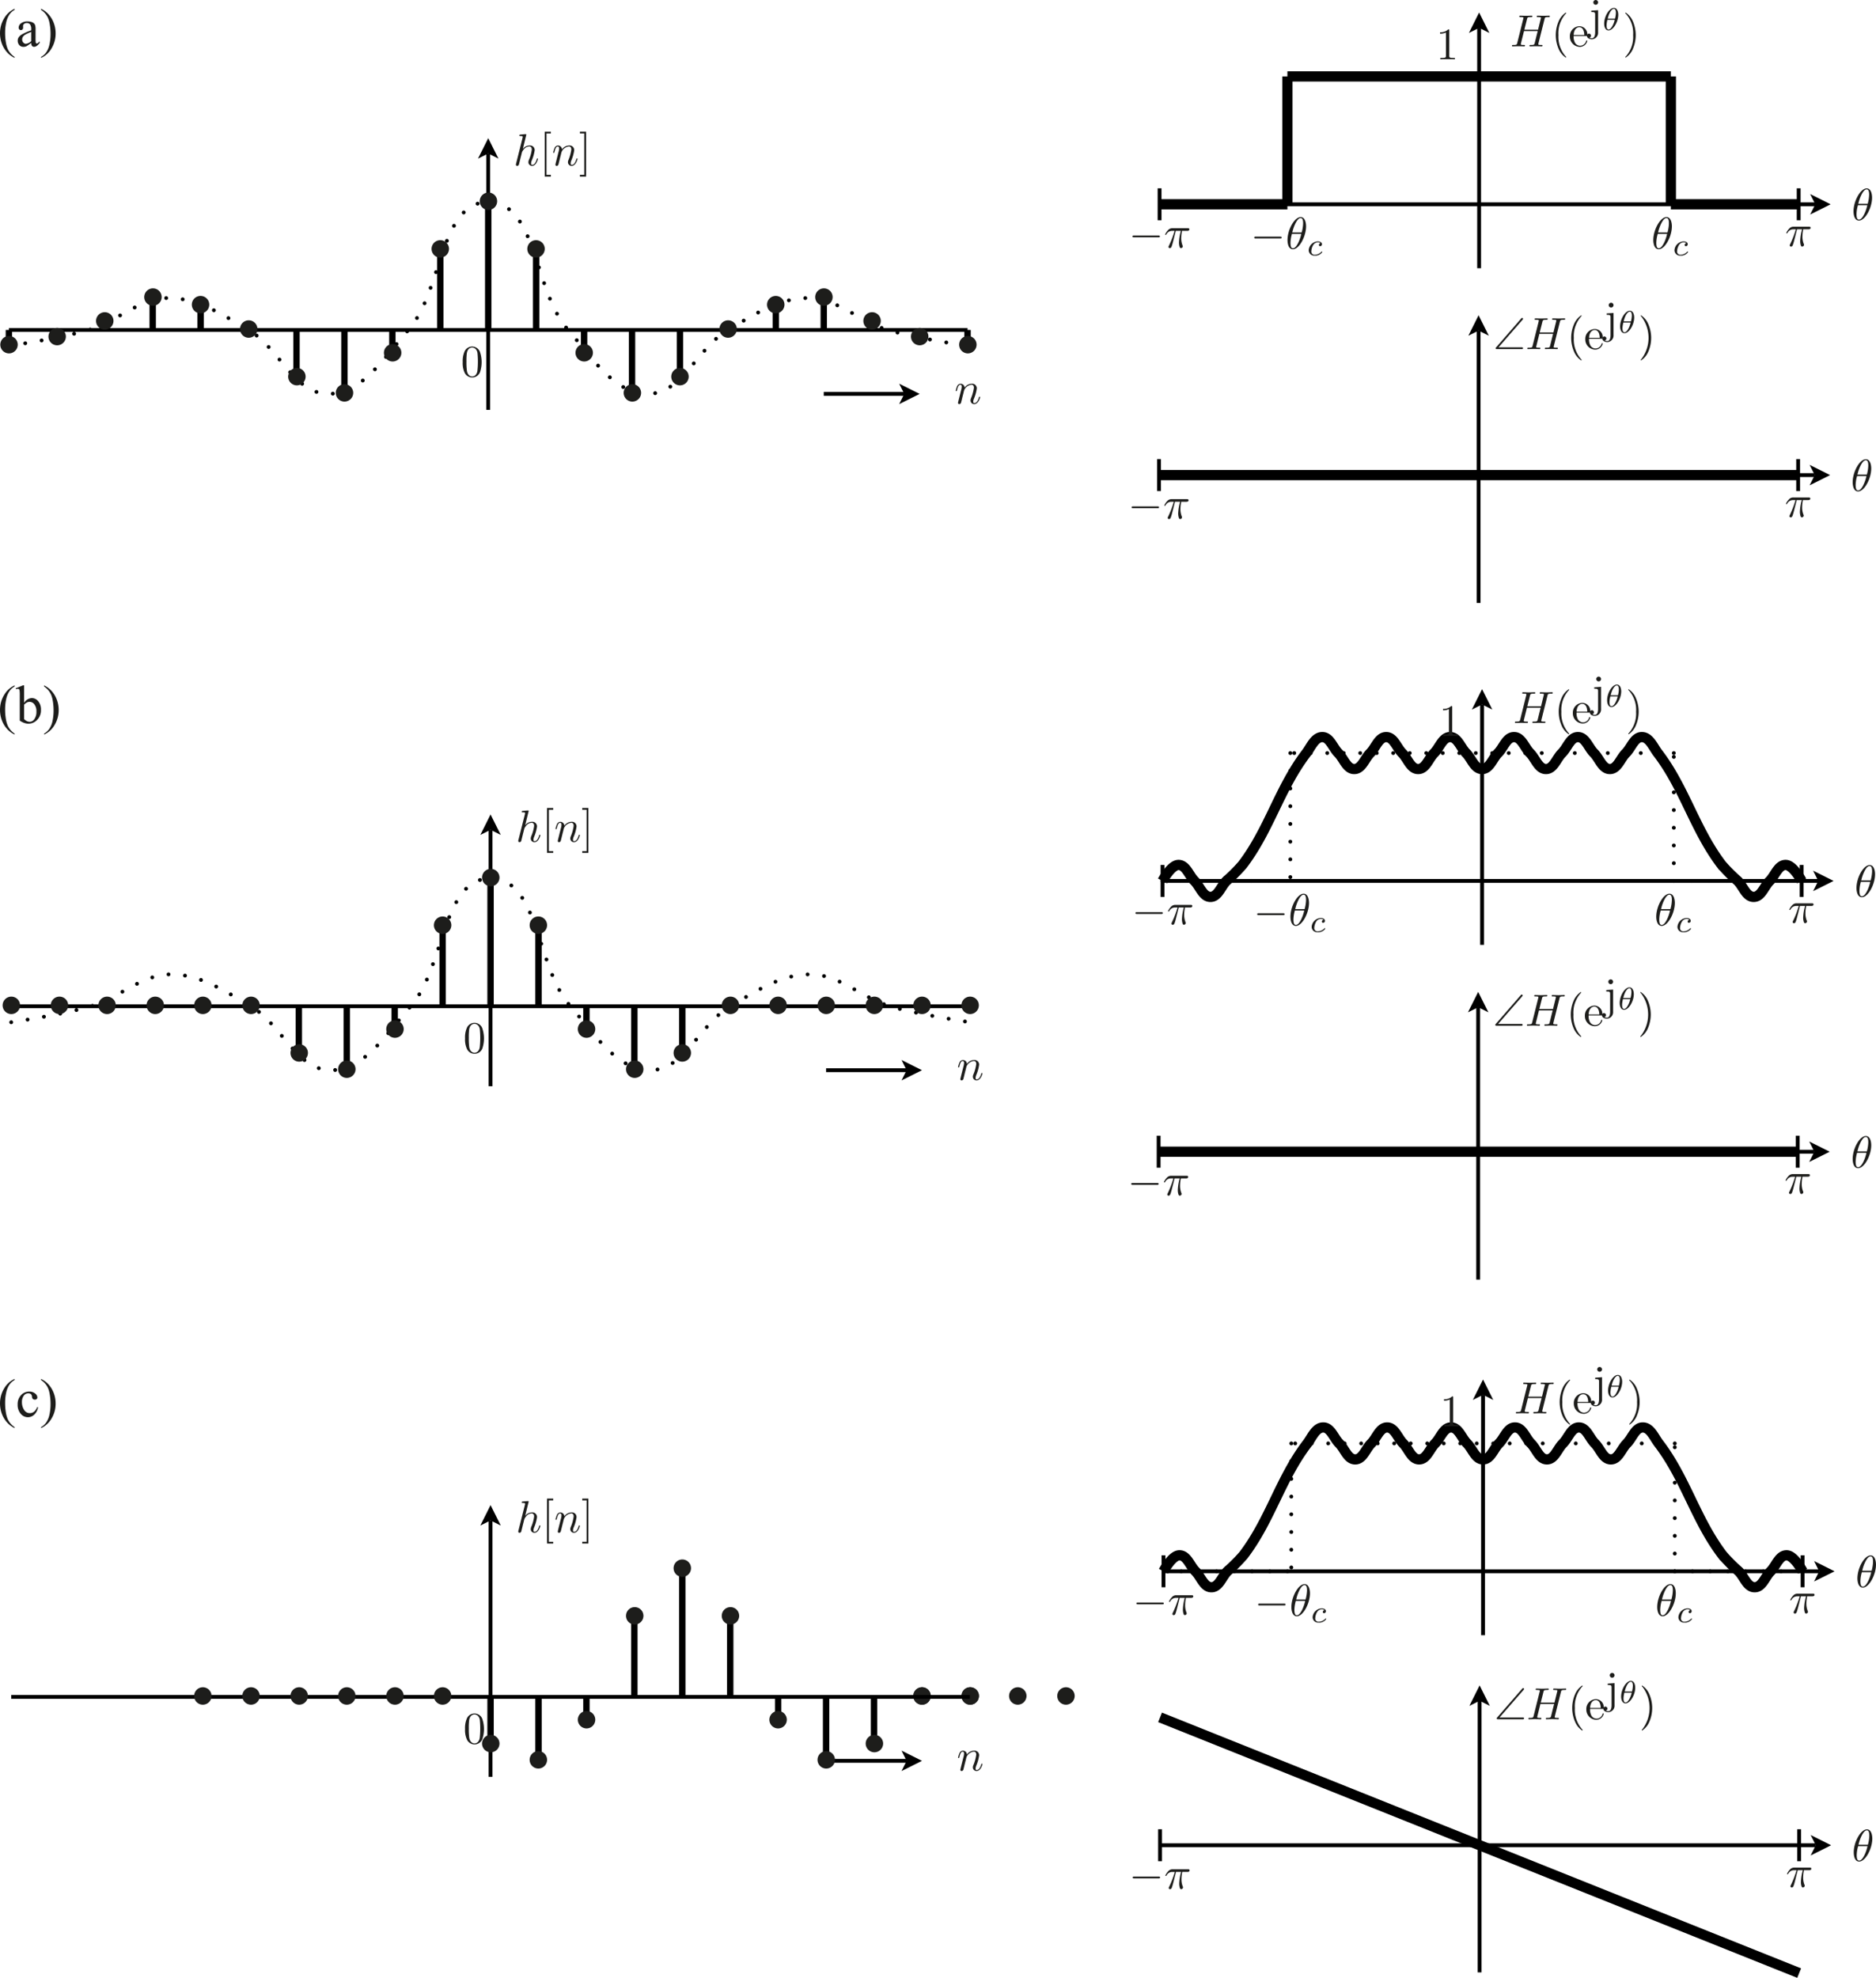 <svg id="Layer_1" data-name="Layer 1" xmlns="http://www.w3.org/2000/svg" viewBox="0 0 416.033 438.466">
  <defs>
    <style>
      .cls-1, .cls-3, .cls-4, .cls-5, .cls-6, .cls-7, .cls-8, .cls-9 {
        fill: none;
        stroke: #000;
        stroke-miterlimit: 10;
      }

      .cls-1, .cls-3, .cls-6, .cls-7, .cls-8, .cls-9 {
        stroke-width: 0.85px;
      }

      .cls-2 {
        fill: #1d1d1b;
      }

      .cls-3, .cls-6, .cls-7, .cls-8, .cls-9 {
        stroke-linecap: round;
      }

      .cls-3 {
        stroke-dasharray: 0 3.678;
      }

      .cls-4 {
        stroke-width: 1.417px;
      }

      .cls-5 {
        stroke-width: 2.268px;
      }

      .cls-6 {
        stroke-dasharray: 0 3.928;
      }

      .cls-7 {
        stroke-dasharray: 0 3.66;
      }

      .cls-8 {
        stroke-dasharray: 0 3.928;
      }

      .cls-9 {
        stroke-dasharray: 0 3.928;
      }
    </style>
  </defs>
  <title>LPF</title>
  <g>
    <polyline points="199.405 89.59 203.94 87.322 199.405 85.055 200.539 87.322"/>
    <line class="cls-1" x1="182.681" y1="87.322" x2="200.539" y2="87.322"/>
    <path class="cls-2" d="M297.361,374.073a3.22,3.22,0,0,0,.159-.837c0-.328-.109-.458-.309-.458-.359,0-.558.478-.727,1.186-.06.219-.07.229-.17.229-.02,0-.119,0-.119-.1a4.96,4.96,0,0,1,.3-.966.868.868,0,0,1,.747-.568.9.9,0,0,1,.917.867,1.922,1.922,0,0,1,1.554-.867,1.018,1.018,0,0,1,1.145,1.066,9.024,9.024,0,0,1-.607,2.192,1.893,1.893,0,0,0-.18.707c0,.229.07.33.24.33.488,0,.816-.559,1.015-1.236.051-.15.051-.18.151-.18.029,0,.119,0,.119.1,0,.08-.369,1.534-1.306,1.534a.8.8,0,0,1-.816-.817,1.126,1.126,0,0,1,.1-.458,9.511,9.511,0,0,0,.648-2.321c0-.33-.09-.7-.538-.7a1.984,1.984,0,0,0-1.624,1.216c-.01.04-.09.328-.13.5-.05.229-.109.448-.169.667l-.219.9c-.06.249-.179.717-.19.737a.405.405,0,0,1-.368.279.266.266,0,0,1-.289-.268c0-.051.059-.28.09-.429Z" transform="translate(-84.241 -287.49)"/>
    <path class="cls-2" d="M190.683,370.019a1.863,1.863,0,0,1-3.378.149,5.04,5.04,0,0,1-.448-2.4,5.326,5.326,0,0,1,.369-2.262,1.825,1.825,0,0,1,1.733-1.186,1.848,1.848,0,0,1,1.694,1.116,7.035,7.035,0,0,1,.03,4.584Zm-.568-.31a19.158,19.158,0,0,0,.01-4c-.189-.986-.847-1.166-1.176-1.166-.249,0-1,.09-1.185,1.275a13.331,13.331,0,0,0-.08,1.834,13.671,13.671,0,0,0,.109,2.1c.18.956.768,1.2,1.156,1.2C189.4,370.955,189.966,370.656,190.115,369.709Z" transform="translate(-84.241 -287.49)"/>
    <polyline points="110.539 35.165 108.272 30.63 106.004 35.165 108.272 34.031"/>
    <line class="cls-1" x1="108.272" y1="34.031" x2="108.272" y2="90.866"/>
    <path class="cls-3" d="M86.214,364.182s11.743-1.767,17.717-3.543c6.309-1.875,11.18-7.086,17.716-7.086s12.033,3.774,17.716,7.086c6.758,3.938,10.079,14.173,17.717,14.173s12.518-8.333,17.716-14.173c7.659-8.6,6.891-28.346,17.717-28.346s10.058,19.742,17.716,28.346c5.2,5.84,10.079,14.173,17.717,14.173s10.959-10.235,17.716-14.173c5.683-3.312,11.181-7.086,17.717-7.086s11.407,5.211,17.716,7.086c5.974,1.776,17.716,3.543,17.716,3.543h0" transform="translate(-84.241 -287.49)"/>
    <line class="cls-1" x1="1.973" y1="73.149" x2="214.57" y2="73.149"/>
    <line class="cls-4" x1="108.272" y1="73.149" x2="108.272" y2="44.803"/>
    <path class="cls-2" d="M192.561,334.038a1.933,1.933,0,1,1,1.933-1.934A1.944,1.944,0,0,1,192.561,334.038Z" transform="translate(-84.241 -287.49)"/>
    <path class="cls-2" d="M245.717,362.366a1.933,1.933,0,1,1,1.933-1.933A1.944,1.944,0,0,1,245.717,362.366Z" transform="translate(-84.241 -287.49)"/>
    <line class="cls-4" x1="118.901" y1="73.149" x2="118.901" y2="55.433"/>
    <path class="cls-2" d="M203.116,344.6a1.933,1.933,0,1,1,1.932-1.933A1.944,1.944,0,0,1,203.116,344.6Z" transform="translate(-84.241 -287.49)"/>
    <line class="cls-4" x1="129.531" y1="78.479" x2="129.531" y2="73.149"/>
    <path class="cls-2" d="M213.8,367.631a1.933,1.933,0,1,1,1.933-1.933A1.943,1.943,0,0,1,213.8,367.631Z" transform="translate(-84.241 -287.49)"/>
    <line class="cls-4" x1="140.161" y1="87.322" x2="140.161" y2="73.149"/>
    <path class="cls-2" d="M224.483,376.522a1.933,1.933,0,1,1,1.933-1.933A1.943,1.943,0,0,1,224.483,376.522Z" transform="translate(-84.241 -287.49)"/>
    <line class="cls-4" x1="150.791" y1="83.779" x2="150.791" y2="73.149"/>
    <path class="cls-2" d="M235.038,372.92a1.933,1.933,0,1,1,1.932-1.933A1.943,1.943,0,0,1,235.038,372.92Z" transform="translate(-84.241 -287.49)"/>
    <line class="cls-4" x1="172.051" y1="73.149" x2="172.051" y2="67.82"/>
    <path class="cls-2" d="M256.28,356.959a1.933,1.933,0,1,1,1.932-1.933A1.944,1.944,0,0,1,256.28,356.959Z" transform="translate(-84.241 -287.49)"/>
    <line class="cls-4" x1="182.681" y1="73.149" x2="182.681" y2="66.063"/>
    <path class="cls-2" d="M266.959,355.28a1.933,1.933,0,1,1,1.933-1.933A1.944,1.944,0,0,1,266.959,355.28Z" transform="translate(-84.241 -287.49)"/>
    <line class="cls-4" x1="193.31" y1="73.149" x2="193.31" y2="71.392"/>
    <path class="cls-2" d="M277.639,360.569a1.933,1.933,0,1,1,1.933-1.933A1.944,1.944,0,0,1,277.639,360.569Z" transform="translate(-84.241 -287.49)"/>
    <line class="cls-4" x1="203.94" y1="74.907" x2="203.94" y2="73.149"/>
    <path class="cls-2" d="M288.2,364.038a1.933,1.933,0,1,1,1.932-1.934A1.944,1.944,0,0,1,288.2,364.038Z" transform="translate(-84.241 -287.49)"/>
    <line class="cls-4" x1="97.642" y1="73.149" x2="97.642" y2="55.433"/>
    <path class="cls-2" d="M181.881,344.6a1.933,1.933,0,1,1,1.933-1.933A1.943,1.943,0,0,1,181.881,344.6Z" transform="translate(-84.241 -287.49)"/>
    <line class="cls-4" x1="87.012" y1="78.479" x2="87.012" y2="73.149"/>
    <path class="cls-2" d="M171.319,367.631a1.933,1.933,0,1,1,1.932-1.933A1.944,1.944,0,0,1,171.319,367.631Z" transform="translate(-84.241 -287.49)"/>
    <line class="cls-4" x1="76.382" y1="87.322" x2="76.382" y2="73.149"/>
    <path class="cls-2" d="M160.639,376.522a1.933,1.933,0,1,1,1.933-1.933A1.943,1.943,0,0,1,160.639,376.522Z" transform="translate(-84.241 -287.49)"/>
    <line class="cls-4" x1="65.752" y1="83.779" x2="65.752" y2="73.149"/>
    <path class="cls-2" d="M150.084,372.92a1.933,1.933,0,1,1,1.933-1.933A1.943,1.943,0,0,1,150.084,372.92Z" transform="translate(-84.241 -287.49)"/>
    <path class="cls-2" d="M139.405,362.366a1.933,1.933,0,1,1,1.932-1.933A1.944,1.944,0,0,1,139.405,362.366Z" transform="translate(-84.241 -287.49)"/>
    <line class="cls-4" x1="44.492" y1="73.149" x2="44.492" y2="67.82"/>
    <path class="cls-2" d="M128.717,356.959a1.933,1.933,0,1,1,1.933-1.933A1.943,1.943,0,0,1,128.717,356.959Z" transform="translate(-84.241 -287.49)"/>
    <line class="cls-4" x1="33.863" y1="73.149" x2="33.863" y2="66.063"/>
    <path class="cls-2" d="M118.163,355.28a1.933,1.933,0,1,1,1.932-1.933A1.944,1.944,0,0,1,118.163,355.28Z" transform="translate(-84.241 -287.49)"/>
    <line class="cls-4" x1="23.233" y1="73.149" x2="23.233" y2="71.392"/>
    <path class="cls-2" d="M107.475,360.569a1.933,1.933,0,1,1,1.933-1.933A1.944,1.944,0,0,1,107.475,360.569Z" transform="translate(-84.241 -287.49)"/>
    <line class="cls-4" x1="214.57" y1="76.693" x2="214.57" y2="73.149"/>
    <path class="cls-2" d="M298.881,365.834a1.933,1.933,0,1,1,1.932-1.933A1.943,1.943,0,0,1,298.881,365.834Z" transform="translate(-84.241 -287.49)"/>
    <line class="cls-4" x1="1.973" y1="76.693" x2="1.973" y2="73.149"/>
    <path class="cls-2" d="M86.241,365.834a1.933,1.933,0,1,1,1.932-1.933A1.944,1.944,0,0,1,86.241,365.834Z" transform="translate(-84.241 -287.49)"/>
    <line class="cls-4" x1="12.603" y1="74.907" x2="12.603" y2="73.149"/>
    <path class="cls-2" d="M96.92,364.038a1.933,1.933,0,1,1,1.933-1.934A1.944,1.944,0,0,1,96.92,364.038Z" transform="translate(-84.241 -287.49)"/>
    <path class="cls-2" d="M200.191,320.514a1.851,1.851,0,0,1,1.476-.768,1.013,1.013,0,0,1,1.145,1.067A8.909,8.909,0,0,1,202.2,323a1.921,1.921,0,0,0-.179.708c0,.229.069.329.239.329.548,0,.866-.708,1.016-1.236.05-.149.05-.179.149-.179.03,0,.12,0,.12.1,0,.079-.369,1.534-1.305,1.534a.8.8,0,0,1-.817-.817,1.516,1.516,0,0,1,.129-.548,8.472,8.472,0,0,0,.618-2.232c0-.359-.109-.7-.538-.7a1.593,1.593,0,0,0-.957.349,2.949,2.949,0,0,0-.677.917c-.01.06-.089.389-.11.448-.05.23-.109.449-.169.668l-.22.9-.188.757a.415.415,0,0,1-.369.259.274.274,0,0,1-.289-.279.609.609,0,0,1,.04-.219l1.444-5.74.03-.2c0-.1-.019-.169-.5-.169-.149,0-.239,0-.239-.12,0-.179.109-.189.19-.2.258-.02.986-.1,1.215-.1.129,0,.129.1.129.11Z" transform="translate(-84.241 -287.49)"/>
    <path class="cls-2" d="M205.042,326.642v-9.965h1.366v.4h-.967v9.167h.967v.4Z" transform="translate(-84.241 -287.49)"/>
    <path class="cls-2" d="M208.08,321.261a3.273,3.273,0,0,0,.159-.837c0-.329-.11-.459-.309-.459-.359,0-.558.479-.727,1.186-.06.22-.071.229-.17.229-.02,0-.119,0-.119-.1a5.031,5.031,0,0,1,.3-.967.871.871,0,0,1,.747-.568.9.9,0,0,1,.917.867,1.926,1.926,0,0,1,1.555-.867,1.019,1.019,0,0,1,1.146,1.067,8.974,8.974,0,0,1-.608,2.191,1.9,1.9,0,0,0-.179.708c0,.229.069.329.239.329.488,0,.816-.558,1.015-1.236.051-.149.051-.179.151-.179.029,0,.119,0,.119.1,0,.079-.369,1.534-1.306,1.534a.8.8,0,0,1-.816-.817,1.136,1.136,0,0,1,.1-.459,9.5,9.5,0,0,0,.647-2.321c0-.329-.09-.7-.538-.7a1.983,1.983,0,0,0-1.624,1.216c-.01.04-.09.329-.13.5-.05.23-.109.449-.169.668l-.22.9c-.059.249-.178.717-.189.737a.407.407,0,0,1-.368.279.266.266,0,0,1-.289-.269c0-.05.059-.279.089-.428Z" transform="translate(-84.241 -287.49)"/>
    <path class="cls-2" d="M214.208,326.642h-1.365v-.4h.967v-9.167h-.967v-.4h1.365Z" transform="translate(-84.241 -287.49)"/>
    <line class="cls-1" x1="257.154" y1="41.746" x2="257.154" y2="48.833"/>
    <path class="cls-2" d="M335.73,340.1c-.169,0-.348,0-.348-.2s.179-.2.348-.2h5.391c.169,0,.349,0,.349.2s-.18.2-.349.2Z" transform="translate(-84.241 -287.49)"/>
    <path class="cls-2" d="M344.434,340.875c-.129.5-.129.519-.269.977-.12.369-.2.648-.5.648a.271.271,0,0,1-.289-.269c0-.07,0-.09.079-.239a20.932,20.932,0,0,0,1.275-3.319h-.567a1.405,1.405,0,0,0-1.266.768c-.059.08-.08.119-.159.119-.12,0-.12-.09-.12-.1a3.6,3.6,0,0,1,.609-.9,1.264,1.264,0,0,1,1.036-.469H347.6c.189,0,.4,0,.4.239,0,.339-.358.339-.488.339h-1.136a7.779,7.779,0,0,0-.18,1.585,4.285,4.285,0,0,0,.289,1.644.433.433,0,0,1,.06.22.419.419,0,0,1-.408.378c-.15,0-.259-.06-.359-.5a3.12,3.12,0,0,1-.08-.756,10.958,10.958,0,0,1,.419-2.572h-1.126Z" transform="translate(-84.241 -287.49)"/>
    <path class="cls-2" d="M425.413,297.108a.979.979,0,0,0-.029.169c0,.18.278.18.647.18.19,0,.28,0,.28.109,0,.2-.121.2-.2.2-.21,0-.428-.019-.648-.019s-.428-.011-.638-.011c-.278,0-.986.03-1.264.03-.021,0-.14,0-.14-.109,0-.2.09-.2.239-.2.617,0,.807-.01.906-.33.04-.149.27-1.1.688-2.75h-3.039l-.678,2.731a.979.979,0,0,0-.029.169c0,.18.278.18.647.18.19,0,.28,0,.28.109,0,.2-.121.2-.2.2-.21,0-.428-.019-.648-.019s-.428-.011-.638-.011c-.278,0-.986.03-1.264.03-.021,0-.14,0-.14-.109,0-.2.09-.2.268-.2.788,0,.808-.081.908-.469l1.335-5.351a.93.93,0,0,0,.04-.189c0-.129-.09-.14-.27-.159a3.606,3.606,0,0,0-.379-.02c-.188,0-.278,0-.278-.11,0-.2.109-.2.189-.2.289,0,1,.031,1.286.031s1-.031,1.275-.031c.029,0,.14,0,.14.111,0,.2-.08.2-.339.2-.718,0-.747.1-.837.458l-.588,2.342h3.039l.6-2.432a1.11,1.11,0,0,0,.04-.189c0-.129-.09-.14-.27-.159a3.606,3.606,0,0,0-.379-.02c-.188,0-.278,0-.278-.11,0-.2.109-.2.189-.2.289,0,1,.031,1.286.031s1-.031,1.275-.031c.029,0,.14,0,.14.111,0,.2-.081.2-.339.2-.728,0-.747.1-.837.458Z" transform="translate(-84.241 -287.49)"/>
    <g>
      <path class="cls-2" d="M431.472,300.256a4.294,4.294,0,0,1-1.555-1.873,7.676,7.676,0,0,1-.029-6.148,4.334,4.334,0,0,1,1.584-1.943.089.089,0,0,1,.1.1c0,.029,0,.05-.13.169a6.521,6.521,0,0,0-1.6,4.713,6.6,6.6,0,0,0,1.564,4.663c.169.17.169.189.169.22A.089.089,0,0,1,431.472,300.256Z" transform="translate(-84.241 -287.49)"/>
      <path class="cls-2" d="M433.514,296.958a1.34,1.34,0,0,0,1.126.667,1.4,1.4,0,0,0,1.344-1.026c.021-.079.04-.14.13-.14a.117.117,0,0,1,.13.121,1.7,1.7,0,0,1-1.664,1.3,2.249,2.249,0,0,1-2.192-2.3,2.178,2.178,0,0,1,2.072-2.272,1.768,1.768,0,0,1,1.784,1.953c0,.209-.03.209-.25.209h-2.779A2.9,2.9,0,0,0,433.514,296.958Zm2.072-1.7c0-.388-.1-1.734-1.126-1.734-.339,0-1.176.25-1.235,1.734Z" transform="translate(-84.241 -287.49)"/>
    </g>
    <path class="cls-2" d="M438.646,294.654a1.434,1.434,0,0,1-1.364,1.545c-.568,0-1.126-.28-1.126-.8a.458.458,0,0,1,.916,0,.461.461,0,0,1-.348.449,1.212,1.212,0,0,0,.538.129c.637,0,.727-.856.727-1.305v-3.946c0-.488-.09-.558-.856-.558v-.309l1.513-.11Zm-.527-6.108a.528.528,0,1,1,.527-.528A.531.531,0,0,1,438.119,288.546Z" transform="translate(-84.241 -287.49)"/>
    <path class="cls-2" d="M440.956,294.233c-.642,0-.962-.683-.962-1.513,0-1.6,1.115-3.466,2.161-3.466.684,0,.963.782.963,1.514C443.118,292.33,442.016,294.233,440.956,294.233Zm-.237-2.363a5.323,5.323,0,0,0-.2,1.261c0,.377.062.907.446.907.307,0,.586-.328.8-.69a4.986,4.986,0,0,0,.565-1.478Zm1.674-.251a5.565,5.565,0,0,0,.2-1.263c0-.132,0-.906-.447-.906-.411,0-1.01.662-1.366,2.169Z" transform="translate(-84.241 -287.49)"/>
    <path class="cls-2" d="M446.369,298.313a4.333,4.333,0,0,1-1.585,1.943.094.094,0,0,1-.1-.1c0-.031,0-.05.129-.17a6.531,6.531,0,0,0,1.6-4.713,6.462,6.462,0,0,0-1.545-4.653c-.189-.179-.189-.2-.189-.229a.094.094,0,0,1,.1-.1,4.3,4.3,0,0,1,1.555,1.874,7.679,7.679,0,0,1,.03,6.147Z" transform="translate(-84.241 -287.49)"/>
    <path class="cls-2" d="M405.64,299.853c0,.368.03.479.926.479h.32v.308c-.349-.03-1.216-.03-1.615-.03s-1.265,0-1.614.03v-.308h.32c.9,0,.925-.121.925-.479v-5.161a2.978,2.978,0,0,1-1.3.259v-.309a2.461,2.461,0,0,0,1.813-.638c.229,0,.229.02.229.259Z" transform="translate(-84.241 -287.49)"/>
    <polyline points="330.288 7.305 328.02 2.77 325.752 7.305 328.02 6.172"/>
    <line class="cls-1" x1="328.02" y1="6.172" x2="328.02" y2="59.463"/>
    <polyline points="401.437 47.557 405.972 45.289 401.437 43.022 402.571 45.289"/>
    <line class="cls-1" x1="257.154" y1="45.289" x2="402.571" y2="45.289"/>
    <path class="cls-2" d="M452.091,342.75c-.907,0-1.2-1.106-1.2-2.042,0-2.283,1.535-5.092,2.919-5.092,1.017,0,1.2,1.384,1.2,2.042C455.01,339.89,453.5,342.75,452.091,342.75Zm-.22-3.408a7.617,7.617,0,0,0-.318,1.973c0,.927.209,1.216.538,1.216.428,0,.806-.489,1.155-1.166a8.857,8.857,0,0,0,.7-2.023Zm2.162-.319a8.277,8.277,0,0,0,.32-1.982c0-.569-.06-1.207-.548-1.207-.45,0-.818.559-1.087,1.047a8.944,8.944,0,0,0-.767,2.142Z" transform="translate(-84.241 -287.49)"/>
    <path class="cls-2" d="M457.6,341.206a1.279,1.279,0,0,0-.977.537,2.887,2.887,0,0,0-.46,1.443.69.69,0,0,0,.726.773,1.979,1.979,0,0,0,1.485-.64c.056-.057.069-.07.111-.07a.148.148,0,0,1,.118.119,1.89,1.89,0,0,1-1.729.787,1.2,1.2,0,0,1-1.29-1.213,2.091,2.091,0,0,1,2.016-1.932c.376,0,.92.133.92.607a.407.407,0,0,1-.4.446.251.251,0,0,1-.273-.258.4.4,0,0,1,.356-.39A.865.865,0,0,0,457.6,341.206Z" transform="translate(-84.241 -287.49)"/>
    <path class="cls-2" d="M362.73,340.348c-.169,0-.348,0-.348-.2s.179-.2.348-.2h5.391c.169,0,.349,0,.349.2s-.18.2-.349.2Z" transform="translate(-84.241 -287.49)"/>
    <path class="cls-2" d="M370.966,342.75c-.907,0-1.2-1.106-1.2-2.042,0-2.283,1.535-5.092,2.919-5.092,1.017,0,1.2,1.384,1.2,2.042C373.885,339.89,372.37,342.75,370.966,342.75Zm-.22-3.408a7.617,7.617,0,0,0-.318,1.973c0,.927.209,1.216.538,1.216.428,0,.806-.489,1.155-1.166a8.857,8.857,0,0,0,.7-2.023Zm2.162-.319a8.277,8.277,0,0,0,.32-1.982c0-.569-.06-1.207-.548-1.207-.45,0-.818.559-1.087,1.047a8.944,8.944,0,0,0-.767,2.142Z" transform="translate(-84.241 -287.49)"/>
    <path class="cls-2" d="M376.486,341.206a1.277,1.277,0,0,0-.976.537,2.876,2.876,0,0,0-.46,1.443.689.689,0,0,0,.725.773,1.98,1.98,0,0,0,1.486-.64c.055-.057.069-.07.111-.07a.148.148,0,0,1,.118.119,1.891,1.891,0,0,1-1.729.787,1.2,1.2,0,0,1-1.29-1.213,2.09,2.09,0,0,1,2.015-1.932c.377,0,.921.133.921.607a.407.407,0,0,1-.4.446.251.251,0,0,1-.273-.258.4.4,0,0,1,.356-.39A.866.866,0,0,0,376.486,341.206Z" transform="translate(-84.241 -287.49)"/>
    <path class="cls-2" d="M482.2,340.532c-.129.5-.129.518-.268.976-.12.369-.2.648-.5.648a.27.27,0,0,1-.289-.269c0-.07,0-.09.079-.239a20.881,20.881,0,0,0,1.275-3.318h-.567a1.4,1.4,0,0,0-1.266.767c-.06.08-.08.119-.159.119-.12,0-.12-.09-.12-.1a3.589,3.589,0,0,1,.608-.9,1.266,1.266,0,0,1,1.036-.469h3.338c.19,0,.4,0,.4.24,0,.339-.359.339-.489.339h-1.135a7.694,7.694,0,0,0-.18,1.585,4.284,4.284,0,0,0,.289,1.643.433.433,0,0,1,.06.22.42.42,0,0,1-.409.378c-.149,0-.258-.06-.358-.5a3.131,3.131,0,0,1-.08-.757,10.944,10.944,0,0,1,.419-2.571h-1.126Z" transform="translate(-84.241 -287.49)"/>
    <line class="cls-1" x1="398.886" y1="41.746" x2="398.886" y2="48.833"/>
    <path class="cls-5" d="M454.781,332.779V304.433m0,0H369.742m0,0v28.346m85.039,0h28.346m-141.731,0h28.346" transform="translate(-84.241 -287.49)"/>
    <path class="cls-2" d="M496.489,336.39c-.907,0-1.2-1.1-1.2-2.042,0-2.282,1.535-5.092,2.92-5.092,1.016,0,1.195,1.385,1.195,2.042C499.408,333.531,497.894,336.39,496.489,336.39Zm-.219-3.407a7.625,7.625,0,0,0-.319,1.973c0,.926.209,1.215.538,1.215.428,0,.807-.488,1.156-1.166a8.934,8.934,0,0,0,.7-2.022Zm2.162-.319a8.275,8.275,0,0,0,.319-1.983c0-.568-.06-1.206-.548-1.206-.449,0-.817.559-1.087,1.047a8.982,8.982,0,0,0-.766,2.142Z" transform="translate(-84.241 -287.49)"/>
    <path class="cls-2" d="M416.564,364.486h5.082c.169,0,.349,0,.349.2s-.18.2-.349.2h-5.36c-.17,0-.359,0-.359-.2,0-.081.03-.11.12-.209l5.53-6.368c.1-.109.159-.139.219-.139a.2.2,0,0,1,.2.2c0,.04,0,.09-.109.209Z" transform="translate(-84.241 -287.49)"/>
    <path class="cls-2" d="M428.822,364.228a.988.988,0,0,0-.03.168c0,.18.279.18.647.18.19,0,.28,0,.28.11,0,.2-.12.2-.2.2-.209,0-.429-.02-.648-.02s-.429-.011-.638-.011c-.279,0-.987.031-1.265.031-.021,0-.14,0-.14-.11,0-.2.09-.2.239-.2.618,0,.807-.01.907-.329.04-.149.269-1.1.687-2.75h-3.039l-.677,2.731a.988.988,0,0,0-.03.168c0,.18.279.18.647.18.19,0,.28,0,.28.11,0,.2-.12.2-.2.2-.21,0-.429-.02-.648-.02s-.429-.011-.638-.011c-.279,0-.987.031-1.265.031-.021,0-.14,0-.14-.11,0-.2.09-.2.269-.2.787,0,.807-.08.907-.469l1.335-5.35a.864.864,0,0,0,.04-.19c0-.129-.09-.139-.27-.159s-.358-.019-.378-.019c-.189,0-.279,0-.279-.111,0-.2.11-.2.19-.2.289,0,1,.03,1.285.03s1-.03,1.275-.03c.03,0,.14,0,.14.11,0,.2-.08.2-.339.2-.718,0-.747.1-.837.458l-.588,2.341h3.039l.6-2.431a1.011,1.011,0,0,0,.04-.19c0-.129-.09-.139-.27-.159s-.358-.019-.378-.019c-.189,0-.279,0-.279-.111,0-.2.11-.2.19-.2.289,0,1,.03,1.285.03s1-.03,1.275-.03c.03,0,.14,0,.14.11,0,.2-.08.2-.339.2-.728,0-.747.1-.837.458Z" transform="translate(-84.241 -287.49)"/>
    <g>
      <path class="cls-2" d="M434.888,367.376a4.3,4.3,0,0,1-1.554-1.873,7.673,7.673,0,0,1-.03-6.149,4.335,4.335,0,0,1,1.584-1.942.089.089,0,0,1,.1.1c0,.029,0,.05-.129.169a6.52,6.52,0,0,0-1.6,4.713,6.6,6.6,0,0,0,1.564,4.663c.169.17.169.189.169.219A.089.089,0,0,1,434.888,367.376Z" transform="translate(-84.241 -287.49)"/>
      <path class="cls-2" d="M436.931,364.078a1.34,1.34,0,0,0,1.126.667,1.4,1.4,0,0,0,1.344-1.026c.02-.079.04-.14.13-.14a.116.116,0,0,1,.129.12,1.7,1.7,0,0,1-1.664,1.3,2.249,2.249,0,0,1-2.191-2.3,2.177,2.177,0,0,1,2.072-2.271,1.767,1.767,0,0,1,1.783,1.953c0,.209-.029.209-.249.209h-2.779A2.9,2.9,0,0,0,436.931,364.078Zm2.072-1.7c0-.389-.1-1.734-1.126-1.734-.339,0-1.176.25-1.235,1.734Z" transform="translate(-84.241 -287.49)"/>
    </g>
    <path class="cls-2" d="M442.063,361.773a1.434,1.434,0,0,1-1.365,1.545c-.568,0-1.126-.279-1.126-.8a.459.459,0,0,1,.917,0,.461.461,0,0,1-.349.449,1.214,1.214,0,0,0,.538.129c.637,0,.727-.857.727-1.305v-3.946c0-.489-.09-.558-.856-.558v-.31l1.514-.109Zm-.528-6.107a.529.529,0,1,1,.528-.528A.531.531,0,0,1,441.535,355.666Z" transform="translate(-84.241 -287.49)"/>
    <path class="cls-2" d="M444.489,361.353c-.641,0-.962-.683-.962-1.513,0-1.6,1.116-3.466,2.161-3.466.684,0,.963.781.963,1.514C446.651,359.449,445.55,361.353,444.489,361.353Zm-.237-2.364a5.394,5.394,0,0,0-.2,1.262c0,.377.063.906.446.906.308,0,.586-.327.8-.689a5.015,5.015,0,0,0,.564-1.479Zm1.674-.251a5.559,5.559,0,0,0,.2-1.262c0-.132,0-.907-.446-.907-.411,0-1.011.662-1.367,2.169Z" transform="translate(-84.241 -287.49)"/>
    <path class="cls-2" d="M449.785,365.433a4.341,4.341,0,0,1-1.584,1.943.094.094,0,0,1-.1-.1c0-.03,0-.049.128-.17a7.75,7.75,0,0,0,.06-9.366c-.188-.178-.188-.2-.188-.228a.093.093,0,0,1,.1-.1,4.3,4.3,0,0,1,1.554,1.873,7.671,7.671,0,0,1,.03,6.148Z" transform="translate(-84.241 -287.49)"/>
    <polyline points="330.167 74.425 327.9 69.89 325.632 74.425 327.9 73.291"/>
    <path class="cls-1" d="M412.141,360.781v60.378m-70.866-31.89v7.087" transform="translate(-84.241 -287.49)"/>
    <path class="cls-2" d="M335.545,400.155c-.169,0-.349,0-.349-.2s.18-.2.349-.2h5.391c.168,0,.348,0,.348.2s-.18.2-.348.2Z" transform="translate(-84.241 -287.49)"/>
    <path class="cls-2" d="M344.256,400.933c-.129.5-.129.518-.269.976-.119.369-.2.648-.5.648a.27.27,0,0,1-.289-.269c0-.07,0-.09.08-.239a21.147,21.147,0,0,0,1.276-3.319h-.569a1.4,1.4,0,0,0-1.265.768c-.06.08-.079.119-.159.119-.121,0-.121-.09-.121-.1a3.575,3.575,0,0,1,.609-.9,1.265,1.265,0,0,1,1.036-.469h3.338c.189,0,.4,0,.4.24,0,.338-.358.338-.488.338H346.2a7.778,7.778,0,0,0-.179,1.585,4.285,4.285,0,0,0,.289,1.644.433.433,0,0,1,.06.22.42.42,0,0,1-.409.378c-.149,0-.259-.06-.358-.5a3.094,3.094,0,0,1-.081-.757,10.958,10.958,0,0,1,.419-2.572h-1.126Z" transform="translate(-84.241 -287.49)"/>
    <polyline points="401.316 107.59 405.852 105.323 401.316 103.055 402.45 105.323"/>
    <line class="cls-1" x1="257.034" y1="105.323" x2="402.45" y2="105.323"/>
    <path class="cls-2" d="M482.131,400.558c-.129.5-.129.518-.269.976-.119.369-.2.648-.5.648a.27.27,0,0,1-.289-.269c0-.07,0-.09.08-.239a21.147,21.147,0,0,0,1.276-3.319h-.569a1.4,1.4,0,0,0-1.265.768c-.06.08-.079.119-.159.119-.121,0-.121-.09-.121-.1a3.575,3.575,0,0,1,.609-.9,1.265,1.265,0,0,1,1.036-.469H485.3c.189,0,.4,0,.4.24,0,.338-.358.338-.488.338h-1.136a7.778,7.778,0,0,0-.179,1.585,4.285,4.285,0,0,0,.289,1.644.433.433,0,0,1,.06.22.42.42,0,0,1-.409.378c-.149,0-.259-.06-.358-.5a3.094,3.094,0,0,1-.081-.757,10.958,10.958,0,0,1,.419-2.572h-1.126Z" transform="translate(-84.241 -287.49)"/>
    <line class="cls-1" x1="398.765" y1="101.779" x2="398.765" y2="108.866"/>
    <line class="cls-5" x1="257.034" y1="105.323" x2="398.765" y2="105.323"/>
    <path class="cls-2" d="M496.3,396.432c-.908,0-1.2-1.106-1.2-2.042,0-2.283,1.535-5.092,2.919-5.092,1.017,0,1.2,1.385,1.2,2.042C499.223,393.572,497.709,396.432,496.3,396.432Zm-.22-3.408a7.617,7.617,0,0,0-.318,1.973c0,.927.209,1.216.538,1.216.428,0,.806-.488,1.155-1.166a8.917,8.917,0,0,0,.7-2.023Zm2.163-.319a8.3,8.3,0,0,0,.318-1.982c0-.569-.059-1.206-.547-1.206-.449,0-.818.558-1.086,1.046a9.009,9.009,0,0,0-.768,2.142Z" transform="translate(-84.241 -287.49)"/>
    <g>
      <path class="cls-2" d="M87.476,300.115v.217A5.616,5.616,0,0,1,86,299.289a5.906,5.906,0,0,1-1.3-2,6.471,6.471,0,0,1-.457-2.4,6.323,6.323,0,0,1,.9-3.313,5.163,5.163,0,0,1,2.338-2.142v.246a3.37,3.37,0,0,0-1.184,1.09,5.025,5.025,0,0,0-.691,1.752,10.444,10.444,0,0,0-.229,2.215,12.414,12.414,0,0,0,.193,2.279,6.037,6.037,0,0,0,.37,1.3,4.114,4.114,0,0,0,.583.94A4.582,4.582,0,0,0,87.476,300.115Z" transform="translate(-84.241 -287.49)"/>
      <path class="cls-2" d="M91.161,296.992a8.867,8.867,0,0,1-1.037.738,1.581,1.581,0,0,1-.674.146,1.206,1.206,0,0,1-.917-.38,1.4,1.4,0,0,1-.36-1,1.268,1.268,0,0,1,.176-.68,2.315,2.315,0,0,1,.835-.75,12.985,12.985,0,0,1,1.977-.856V294a1.749,1.749,0,0,0-.255-1.1.921.921,0,0,0-.741-.3.837.837,0,0,0-.586.2.6.6,0,0,0-.223.457l.012.34a.582.582,0,0,1-.138.416.468.468,0,0,1-.36.147.454.454,0,0,1-.354-.153.6.6,0,0,1-.138-.416,1.2,1.2,0,0,1,.516-.925,2.22,2.22,0,0,1,1.447-.422,2.515,2.515,0,0,1,1.172.24,1.106,1.106,0,0,1,.509.568,3.181,3.181,0,0,1,.106,1.032V295.9a8.5,8.5,0,0,0,.029.94.4.4,0,0,0,.1.232.23.23,0,0,0,.155.058.312.312,0,0,0,.164-.041,3.639,3.639,0,0,0,.475-.427v.328q-.657.879-1.254.879a.57.57,0,0,1-.457-.2A1.075,1.075,0,0,1,91.161,296.992Zm0-.381v-2.045a11.25,11.25,0,0,0-1.142.5,1.983,1.983,0,0,0-.663.539,1.049,1.049,0,0,0-.2.615,1,1,0,0,0,.252.7.764.764,0,0,0,.58.279A2.129,2.129,0,0,0,91.161,296.611Z" transform="translate(-84.241 -287.49)"/>
      <path class="cls-2" d="M93.341,289.679v-.246a5.462,5.462,0,0,1,1.482,1.037,6,6,0,0,1,1.3,2.007,6.439,6.439,0,0,1,.457,2.4,6.351,6.351,0,0,1-.893,3.314,5.145,5.145,0,0,1-2.341,2.142v-.217a3.459,3.459,0,0,0,1.186-1.093,4.937,4.937,0,0,0,.692-1.752,10.688,10.688,0,0,0,.225-2.218,12.389,12.389,0,0,0-.193-2.279,5.72,5.72,0,0,0-.366-1.3,4.365,4.365,0,0,0-.583-.937A4.479,4.479,0,0,0,93.341,289.679Z" transform="translate(-84.241 -287.49)"/>
    </g>
  </g>
  <g>
    <path class="cls-5" d="M342.05,482.779s1.873-3.543,3.543-3.543,2.321,2.321,3.543,3.543,1.873,3.544,3.544,3.544,2.32-2.321,3.543-3.544a36.346,36.346,0,0,0,3.543-3.543c5.979-7.827,8.195-16.976,14.174-24.8,1.048-1.373,1.872-3.543,3.543-3.543s2.32,2.32,3.543,3.543,1.873,3.543,3.543,3.543,2.321-2.32,3.544-3.543,1.873-3.543,3.543-3.543,2.32,2.32,3.543,3.543,1.873,3.543,3.544,3.543,2.32-2.32,3.543-3.543,1.873-3.543,3.543-3.543,2.321,2.32,3.543,3.543,1.873,3.543,3.544,3.543,2.32-2.32,3.543-3.543,1.873-3.543,3.543-3.543,2.321,2.32,3.544,3.543,1.873,3.543,3.543,3.543,2.32-2.32,3.543-3.543,1.873-3.543,3.543-3.543,2.321,2.32,3.544,3.543,1.873,3.543,3.543,3.543,2.321-2.32,3.543-3.543,1.873-3.543,3.544-3.543,2.494,2.17,3.543,3.543c5.978,7.827,8.195,16.976,14.173,24.8a36.57,36.57,0,0,0,3.543,3.543c1.223,1.223,1.873,3.544,3.544,3.544s2.32-2.321,3.543-3.544,1.873-3.543,3.543-3.543,3.543,3.543,3.543,3.543h0" transform="translate(-84.241 -287.49)"/>
    <path class="cls-2" d="M416.474,514.486h5.082c.169,0,.348,0,.348.2s-.179.2-.348.2H416.2c-.17,0-.359,0-.359-.2,0-.081.03-.11.12-.209l5.53-6.368c.1-.109.16-.139.219-.139a.2.2,0,0,1,.2.2c0,.04,0,.09-.109.209Z" transform="translate(-84.241 -287.49)"/>
    <path class="cls-2" d="M428.731,514.228a.988.988,0,0,0-.03.168c0,.18.279.18.648.18.189,0,.279,0,.279.11,0,.2-.12.2-.2.2-.209,0-.429-.02-.648-.02s-.428-.011-.637-.011c-.28,0-.988.031-1.266.031-.021,0-.14,0-.14-.11,0-.2.09-.2.24-.2.617,0,.806-.01.906-.329.04-.149.269-1.1.687-2.75h-3.039l-.677,2.731a.988.988,0,0,0-.03.168c0,.18.279.18.648.18.189,0,.279,0,.279.11,0,.2-.12.2-.2.2-.21,0-.429-.02-.648-.02s-.428-.011-.637-.011c-.28,0-.988.031-1.266.031-.021,0-.14,0-.14-.11,0-.2.09-.2.269-.2.787,0,.807-.08.907-.469l1.335-5.35a.864.864,0,0,0,.04-.19c0-.129-.09-.139-.269-.159s-.359-.019-.378-.019c-.19,0-.28,0-.28-.111,0-.2.11-.2.19-.2.289,0,1,.03,1.285.03s1-.03,1.275-.03c.031,0,.14,0,.14.11,0,.2-.08.2-.339.2-.718,0-.747.1-.837.458l-.588,2.341h3.039l.6-2.431a1.011,1.011,0,0,0,.04-.19c0-.129-.09-.139-.269-.159s-.359-.019-.378-.019c-.19,0-.28,0-.28-.111,0-.2.11-.2.19-.2.289,0,1,.03,1.285.03s1-.03,1.275-.03c.031,0,.14,0,.14.11,0,.2-.08.2-.339.2-.727,0-.747.1-.837.458Z" transform="translate(-84.241 -287.49)"/>
    <g>
      <path class="cls-2" d="M434.8,517.376a4.3,4.3,0,0,1-1.554-1.873,7.673,7.673,0,0,1-.03-6.149,4.335,4.335,0,0,1,1.584-1.942.089.089,0,0,1,.1.1c0,.029,0,.05-.128.169a6.516,6.516,0,0,0-1.6,4.713,6.6,6.6,0,0,0,1.565,4.663c.168.17.168.189.168.219A.089.089,0,0,1,434.8,517.376Z" transform="translate(-84.241 -287.49)"/>
      <path class="cls-2" d="M436.84,514.078a1.34,1.34,0,0,0,1.126.667,1.4,1.4,0,0,0,1.345-1.026c.019-.079.04-.14.129-.14a.116.116,0,0,1,.129.12,1.7,1.7,0,0,1-1.664,1.3,2.249,2.249,0,0,1-2.191-2.3,2.177,2.177,0,0,1,2.072-2.271,1.767,1.767,0,0,1,1.783,1.953c0,.209-.029.209-.249.209h-2.779A2.9,2.9,0,0,0,436.84,514.078Zm2.072-1.7c0-.389-.1-1.734-1.126-1.734-.339,0-1.176.25-1.235,1.734Z" transform="translate(-84.241 -287.49)"/>
    </g>
    <path class="cls-2" d="M441.973,511.773a1.435,1.435,0,0,1-1.366,1.545c-.568,0-1.126-.279-1.126-.8a.459.459,0,0,1,.917,0,.461.461,0,0,1-.349.449,1.217,1.217,0,0,0,.538.129c.638,0,.727-.857.727-1.305v-3.946c0-.489-.089-.558-.856-.558v-.31l1.515-.109Zm-.529-6.107a.529.529,0,1,1,.529-.528A.531.531,0,0,1,441.444,505.666Z" transform="translate(-84.241 -287.49)"/>
    <path class="cls-2" d="M444.4,511.353c-.641,0-.961-.683-.961-1.513,0-1.6,1.115-3.466,2.161-3.466.683,0,.963.781.963,1.514C446.561,509.449,445.459,511.353,444.4,511.353Zm-.237-2.364a5.394,5.394,0,0,0-.2,1.262c0,.377.063.906.446.906.308,0,.586-.327.8-.689a5.015,5.015,0,0,0,.564-1.479Zm1.674-.251a5.559,5.559,0,0,0,.2-1.262c0-.132,0-.907-.446-.907-.411,0-1.011.662-1.366,2.169Z" transform="translate(-84.241 -287.49)"/>
    <path class="cls-2" d="M449.694,515.433a4.341,4.341,0,0,1-1.584,1.943.094.094,0,0,1-.1-.1c0-.03,0-.049.129-.17a7.752,7.752,0,0,0,.059-9.366c-.188-.178-.188-.2-.188-.228a.093.093,0,0,1,.1-.1,4.3,4.3,0,0,1,1.554,1.873,7.671,7.671,0,0,1,.03,6.148Z" transform="translate(-84.241 -287.49)"/>
    <polyline points="330.077 224.425 327.809 219.89 325.541 224.425 327.809 223.291"/>
    <path class="cls-1" d="M412.05,510.781v60.378m-70.865-31.89v7.087" transform="translate(-84.241 -287.49)"/>
    <path class="cls-2" d="M335.454,550.155c-.169,0-.349,0-.349-.2s.18-.2.349-.2h5.391c.169,0,.348,0,.348.2s-.179.2-.348.2Z" transform="translate(-84.241 -287.49)"/>
    <path class="cls-2" d="M344.165,550.933c-.129.5-.129.518-.269.976-.119.369-.2.648-.5.648a.271.271,0,0,1-.289-.269c0-.07,0-.09.08-.239a21.049,21.049,0,0,0,1.276-3.319H343.9a1.4,1.4,0,0,0-1.265.768c-.06.08-.079.119-.159.119-.12,0-.12-.09-.12-.1a3.558,3.558,0,0,1,.608-.9,1.265,1.265,0,0,1,1.036-.469h3.338c.189,0,.4,0,.4.24,0,.338-.358.338-.488.338h-1.136a7.778,7.778,0,0,0-.179,1.585,4.285,4.285,0,0,0,.289,1.644.433.433,0,0,1,.06.22.42.42,0,0,1-.409.378c-.149,0-.259-.06-.358-.5a3.131,3.131,0,0,1-.08-.757,10.958,10.958,0,0,1,.419-2.572h-1.126Z" transform="translate(-84.241 -287.49)"/>
    <polyline points="401.226 257.59 405.761 255.322 401.226 253.055 402.36 255.322"/>
    <line class="cls-1" x1="256.943" y1="255.322" x2="402.36" y2="255.322"/>
    <path class="cls-2" d="M482.04,550.558c-.129.5-.129.518-.269.976-.119.369-.2.648-.5.648a.271.271,0,0,1-.289-.269c0-.07,0-.09.08-.239a21.049,21.049,0,0,0,1.276-3.319h-.569a1.4,1.4,0,0,0-1.265.768c-.06.08-.079.119-.159.119-.12,0-.12-.09-.12-.1a3.558,3.558,0,0,1,.608-.9,1.265,1.265,0,0,1,1.036-.469h3.338c.189,0,.4,0,.4.24,0,.338-.358.338-.488.338h-1.136a7.778,7.778,0,0,0-.179,1.585,4.285,4.285,0,0,0,.289,1.644.433.433,0,0,1,.06.22.42.42,0,0,1-.409.378c-.149,0-.259-.06-.358-.5a3.131,3.131,0,0,1-.08-.757,10.958,10.958,0,0,1,.419-2.572H482.6Z" transform="translate(-84.241 -287.49)"/>
    <line class="cls-1" x1="398.675" y1="251.779" x2="398.675" y2="258.866"/>
    <line class="cls-5" x1="256.943" y1="255.322" x2="398.675" y2="255.322"/>
    <path class="cls-2" d="M496.3,546.465c-.908,0-1.2-1.106-1.2-2.042,0-2.282,1.535-5.092,2.919-5.092,1.017,0,1.2,1.385,1.2,2.042C499.223,543.605,497.709,546.465,496.3,546.465Zm-.22-3.407a7.605,7.605,0,0,0-.318,1.972c0,.927.209,1.216.538,1.216.428,0,.806-.488,1.155-1.166a8.911,8.911,0,0,0,.7-2.022Zm2.163-.32a8.3,8.3,0,0,0,.318-1.982c0-.568-.059-1.206-.547-1.206-.449,0-.818.558-1.086,1.047a9,9,0,0,0-.768,2.141Z" transform="translate(-84.241 -287.49)"/>
    <line class="cls-1" x1="257.809" y1="191.746" x2="257.809" y2="198.833"/>
    <path class="cls-2" d="M336.385,490.1c-.17,0-.349,0-.349-.2s.179-.2.349-.2h5.39c.169,0,.349,0,.349.2s-.18.2-.349.2Z" transform="translate(-84.241 -287.49)"/>
    <path class="cls-2" d="M345.088,490.876c-.129.5-.129.519-.269.977-.12.369-.2.647-.5.647a.27.27,0,0,1-.289-.269c0-.07,0-.089.079-.239a20.976,20.976,0,0,0,1.276-3.318h-.568a1.4,1.4,0,0,0-1.265.767c-.06.08-.08.12-.159.12-.121,0-.121-.09-.121-.1a3.575,3.575,0,0,1,.609-.9,1.266,1.266,0,0,1,1.036-.468h3.338c.189,0,.4,0,.4.239,0,.339-.358.339-.488.339h-1.136a7.762,7.762,0,0,0-.179,1.585,4.281,4.281,0,0,0,.289,1.643.441.441,0,0,1,.059.22.419.419,0,0,1-.408.378c-.149,0-.259-.06-.358-.5a3.127,3.127,0,0,1-.08-.757,10.925,10.925,0,0,1,.418-2.571h-1.126Z" transform="translate(-84.241 -287.49)"/>
    <path class="cls-2" d="M426.067,447.108a1.128,1.128,0,0,0-.029.169c0,.18.278.18.648.18.189,0,.279,0,.279.109,0,.2-.12.2-.2.2-.21,0-.429-.02-.649-.02s-.428-.011-.638-.011c-.278,0-.986.031-1.264.031-.021,0-.14,0-.14-.11,0-.2.09-.2.239-.2.618,0,.807-.01.907-.329.04-.149.269-1.1.687-2.75h-3.039l-.678,2.73a1.128,1.128,0,0,0-.029.169c0,.18.278.18.648.18.189,0,.279,0,.279.109,0,.2-.12.2-.2.2-.21,0-.429-.02-.649-.02s-.428-.011-.637-.011c-.279,0-.987.031-1.265.031-.021,0-.14,0-.14-.11,0-.2.09-.2.269-.2.787,0,.807-.08.907-.469l1.335-5.35a.934.934,0,0,0,.04-.19c0-.129-.09-.139-.27-.159a3.779,3.779,0,0,0-.378-.019c-.189,0-.279,0-.279-.111,0-.2.11-.2.19-.2.289,0,1,.03,1.285.03s1-.03,1.275-.03c.03,0,.14,0,.14.11,0,.2-.08.2-.339.2-.718,0-.747.1-.837.458l-.588,2.341h3.039l.6-2.431a1.111,1.111,0,0,0,.04-.19c0-.129-.09-.139-.27-.159a3.779,3.779,0,0,0-.378-.019c-.189,0-.279,0-.279-.111,0-.2.11-.2.19-.2.289,0,1,.03,1.285.03s1-.03,1.275-.03c.03,0,.14,0,.14.11,0,.2-.08.2-.339.2-.728,0-.747.1-.837.458Z" transform="translate(-84.241 -287.49)"/>
    <g>
      <path class="cls-2" d="M432.126,450.257a4.3,4.3,0,0,1-1.555-1.873,7.678,7.678,0,0,1-.029-6.149,4.335,4.335,0,0,1,1.584-1.942.089.089,0,0,1,.1.1c0,.029,0,.049-.13.169a6.515,6.515,0,0,0-1.6,4.712,6.6,6.6,0,0,0,1.565,4.664c.169.169.169.189.169.219A.09.09,0,0,1,432.126,450.257Z" transform="translate(-84.241 -287.49)"/>
      <path class="cls-2" d="M434.168,446.959a1.343,1.343,0,0,0,1.126.667,1.4,1.4,0,0,0,1.345-1.026c.02-.079.04-.14.13-.14a.116.116,0,0,1,.129.12,1.7,1.7,0,0,1-1.664,1.3,2.249,2.249,0,0,1-2.192-2.3,2.177,2.177,0,0,1,2.072-2.271,1.768,1.768,0,0,1,1.784,1.953c0,.209-.03.209-.25.209h-2.779A2.9,2.9,0,0,0,434.168,446.959Zm2.072-1.7c0-.389-.1-1.734-1.126-1.734-.339,0-1.176.25-1.235,1.734Z" transform="translate(-84.241 -287.49)"/>
    </g>
    <path class="cls-2" d="M439.3,444.654a1.433,1.433,0,0,1-1.364,1.545c-.569,0-1.126-.279-1.126-.8a.458.458,0,1,1,.916,0,.462.462,0,0,1-.349.45,1.223,1.223,0,0,0,.538.128c.638,0,.728-.856.728-1.3v-3.946c0-.489-.09-.558-.857-.558v-.31l1.514-.109Zm-.528-6.107a.529.529,0,1,1,.528-.528A.531.531,0,0,1,438.773,438.547Z" transform="translate(-84.241 -287.49)"/>
    <path class="cls-2" d="M441.61,444.233c-.641,0-.962-.682-.962-1.512,0-1.6,1.116-3.466,2.162-3.466.683,0,.962.781.962,1.514C443.772,442.33,442.67,444.233,441.61,444.233Zm-.237-2.363a5.394,5.394,0,0,0-.2,1.262c0,.377.062.906.446.906.307,0,.586-.327.8-.689a4.983,4.983,0,0,0,.565-1.479Zm1.674-.251a5.557,5.557,0,0,0,.2-1.263c0-.131,0-.906-.446-.906-.411,0-1.011.662-1.366,2.169Z" transform="translate(-84.241 -287.49)"/>
    <path class="cls-2" d="M447.023,448.313a4.332,4.332,0,0,1-1.585,1.944.094.094,0,0,1-.1-.1c0-.03,0-.05.13-.17a6.533,6.533,0,0,0,1.6-4.713,6.462,6.462,0,0,0-1.545-4.653c-.189-.179-.189-.2-.189-.228a.094.094,0,0,1,.1-.1,4.287,4.287,0,0,1,1.555,1.873,7.679,7.679,0,0,1,.03,6.147Z" transform="translate(-84.241 -287.49)"/>
    <path class="cls-2" d="M406.294,449.854c0,.368.03.478.927.478h.319v.309c-.349-.031-1.216-.031-1.614-.031s-1.266,0-1.614.031v-.309h.319c.9,0,.926-.12.926-.478v-5.162a2.984,2.984,0,0,1-1.305.259v-.308a2.461,2.461,0,0,0,1.813-.638c.229,0,.229.019.229.259Z" transform="translate(-84.241 -287.49)"/>
    <polyline points="330.942 157.305 328.674 152.77 326.407 157.305 328.674 156.172"/>
    <line class="cls-1" x1="328.674" y1="156.172" x2="328.674" y2="209.463"/>
    <polyline points="402.091 197.557 406.627 195.289 402.091 193.022 403.225 195.289"/>
    <line class="cls-1" x1="257.809" y1="195.289" x2="403.225" y2="195.289"/>
    <path class="cls-2" d="M452.745,492.75c-.907,0-1.2-1.105-1.2-2.042,0-2.282,1.535-5.092,2.92-5.092,1.016,0,1.195,1.385,1.195,2.042C455.664,489.891,454.149,492.75,452.745,492.75Zm-.22-3.407a7.65,7.65,0,0,0-.318,1.972c0,.927.209,1.216.538,1.216.428,0,.807-.488,1.155-1.166a8.911,8.911,0,0,0,.7-2.022Zm2.163-.32a8.262,8.262,0,0,0,.319-1.982c0-.568-.06-1.206-.548-1.206-.449,0-.817.559-1.087,1.047a9,9,0,0,0-.767,2.141Z" transform="translate(-84.241 -287.49)"/>
    <path class="cls-2" d="M458.258,491.206a1.279,1.279,0,0,0-.977.537,2.89,2.89,0,0,0-.46,1.444.69.69,0,0,0,.726.773,1.977,1.977,0,0,0,1.485-.641c.056-.056.07-.07.112-.07a.149.149,0,0,1,.118.119,1.89,1.89,0,0,1-1.73.787,1.2,1.2,0,0,1-1.29-1.213,2.091,2.091,0,0,1,2.016-1.931c.377,0,.921.133.921.606a.408.408,0,0,1-.4.446.25.25,0,0,1-.272-.257.4.4,0,0,1,.355-.391A.87.87,0,0,0,458.258,491.206Z" transform="translate(-84.241 -287.49)"/>
    <path class="cls-2" d="M363.385,490.349c-.17,0-.349,0-.349-.2s.179-.2.349-.2h5.39c.169,0,.349,0,.349.2s-.18.2-.349.2Z" transform="translate(-84.241 -287.49)"/>
    <path class="cls-2" d="M371.62,492.75c-.907,0-1.2-1.105-1.2-2.042,0-2.282,1.535-5.092,2.92-5.092,1.016,0,1.195,1.385,1.195,2.042C374.539,489.891,373.024,492.75,371.62,492.75Zm-.22-3.407a7.65,7.65,0,0,0-.318,1.972c0,.927.209,1.216.538,1.216.428,0,.807-.488,1.155-1.166a8.911,8.911,0,0,0,.7-2.022Zm2.163-.32a8.262,8.262,0,0,0,.319-1.982c0-.568-.06-1.206-.548-1.206-.449,0-.817.559-1.087,1.047a9,9,0,0,0-.767,2.141Z" transform="translate(-84.241 -287.49)"/>
    <path class="cls-2" d="M377.141,491.206a1.279,1.279,0,0,0-.977.537,2.89,2.89,0,0,0-.46,1.444.69.69,0,0,0,.726.773,1.977,1.977,0,0,0,1.485-.641c.056-.056.069-.07.111-.07a.149.149,0,0,1,.119.119,1.89,1.89,0,0,1-1.73.787,1.2,1.2,0,0,1-1.29-1.213,2.091,2.091,0,0,1,2.016-1.931c.377,0,.921.133.921.606a.408.408,0,0,1-.4.446.25.25,0,0,1-.272-.257.4.4,0,0,1,.355-.391A.87.87,0,0,0,377.141,491.206Z" transform="translate(-84.241 -287.49)"/>
    <path class="cls-2" d="M482.854,490.532c-.129.5-.129.519-.269.977-.12.369-.2.647-.5.647a.27.27,0,0,1-.289-.268c0-.071,0-.09.079-.24a20.881,20.881,0,0,0,1.275-3.318h-.567a1.405,1.405,0,0,0-1.266.768c-.059.08-.08.119-.159.119-.12,0-.12-.09-.12-.1a3.573,3.573,0,0,1,.608-.9,1.267,1.267,0,0,1,1.037-.469h3.337c.19,0,.4,0,.4.239,0,.339-.358.339-.488.339H484.8a7.779,7.779,0,0,0-.18,1.585,4.288,4.288,0,0,0,.289,1.644.43.43,0,0,1,.06.219.419.419,0,0,1-.408.378c-.15,0-.259-.059-.359-.5a3.127,3.127,0,0,1-.08-.757,10.952,10.952,0,0,1,.419-2.571h-1.126Z" transform="translate(-84.241 -287.49)"/>
    <line class="cls-1" x1="399.54" y1="191.746" x2="399.54" y2="198.833"/>
    <line class="cls-6" x1="371.194" y1="195.289" x2="371.194" y2="166.943"/>
    <line class="cls-7" x1="371.194" y1="166.943" x2="286.155" y2="166.943"/>
    <line class="cls-6" x1="286.155" y1="166.943" x2="286.155" y2="195.289"/>
    <line class="cls-8" x1="371.194" y1="195.289" x2="399.54" y2="195.289"/>
    <line class="cls-9" x1="257.809" y1="195.289" x2="286.155" y2="195.289"/>
    <path class="cls-2" d="M497.144,486.391c-.908,0-1.2-1.106-1.2-2.042,0-2.283,1.535-5.092,2.92-5.092,1.017,0,1.2,1.385,1.2,2.042C500.063,483.531,498.548,486.391,497.144,486.391Zm-.22-3.408a7.631,7.631,0,0,0-.319,1.973c0,.927.209,1.216.539,1.216.427,0,.806-.488,1.155-1.166a8.857,8.857,0,0,0,.7-2.023Zm2.162-.319a8.262,8.262,0,0,0,.319-1.982c0-.569-.059-1.206-.548-1.206-.449,0-.817.558-1.086,1.046a8.944,8.944,0,0,0-.767,2.142Z" transform="translate(-84.241 -287.49)"/>
    <polyline points="199.922 239.519 204.457 237.252 199.922 234.984 201.056 237.252"/>
    <line class="cls-1" x1="183.198" y1="237.252" x2="201.056" y2="237.252"/>
    <path class="cls-2" d="M297.878,524a3.22,3.22,0,0,0,.159-.837c0-.328-.109-.458-.308-.458-.36,0-.559.479-.728,1.186-.06.219-.07.229-.17.229-.019,0-.119,0-.119-.1a5.056,5.056,0,0,1,.3-.966.869.869,0,0,1,.747-.569.9.9,0,0,1,.917.867,1.924,1.924,0,0,1,1.554-.867,1.019,1.019,0,0,1,1.146,1.067,9.024,9.024,0,0,1-.607,2.192,1.893,1.893,0,0,0-.18.707c0,.23.069.329.239.329.488,0,.817-.557,1.016-1.235.051-.15.051-.18.15-.18.029,0,.119,0,.119.1,0,.08-.369,1.534-1.305,1.534a.8.8,0,0,1-.817-.816,1.133,1.133,0,0,1,.1-.459,9.507,9.507,0,0,0,.647-2.322c0-.329-.09-.7-.538-.7a1.982,1.982,0,0,0-1.624,1.216c-.01.04-.09.328-.13.5-.049.229-.109.448-.169.667l-.219.9c-.06.249-.179.717-.19.738a.405.405,0,0,1-.368.278.266.266,0,0,1-.289-.269c0-.049.06-.279.09-.428Z" transform="translate(-84.241 -287.49)"/>
    <path class="cls-2" d="M191.2,519.947a1.862,1.862,0,0,1-3.378.15,5.056,5.056,0,0,1-.448-2.4,5.321,5.321,0,0,1,.369-2.261,1.825,1.825,0,0,1,1.734-1.186,1.846,1.846,0,0,1,1.693,1.116,7.032,7.032,0,0,1,.03,4.583Zm-.568-.308a19.167,19.167,0,0,0,.01-4.006c-.189-.987-.847-1.166-1.176-1.166-.249,0-1,.09-1.185,1.275a13.323,13.323,0,0,0-.08,1.834,13.548,13.548,0,0,0,.11,2.1c.179.956.767,1.205,1.155,1.205C189.915,520.884,190.483,520.585,190.632,519.639Z" transform="translate(-84.241 -287.49)"/>
    <polyline points="111.056 185.095 108.789 180.559 106.521 185.095 108.789 183.961"/>
    <line class="cls-1" x1="108.789" y1="183.961" x2="108.789" y2="240.795"/>
    <path class="cls-3" d="M86.731,514.112s11.743-1.768,17.717-3.544c6.309-1.875,11.18-7.086,17.716-7.086s12.033,3.775,17.717,7.086c6.757,3.938,10.078,14.173,17.716,14.173s12.518-8.333,17.716-14.173c7.659-8.6,6.891-28.346,17.717-28.346s10.058,19.742,17.716,28.346c5.2,5.84,10.079,14.173,17.717,14.173s10.959-10.235,17.716-14.173c5.683-3.311,11.181-7.086,17.717-7.086s11.407,5.211,17.716,7.086c5.974,1.776,17.716,3.544,17.716,3.544h0" transform="translate(-84.241 -287.49)"/>
    <line class="cls-1" x1="2.49" y1="223.079" x2="215.087" y2="223.079"/>
    <line class="cls-4" x1="108.789" y1="223.079" x2="108.789" y2="194.732"/>
    <path class="cls-2" d="M193.078,483.967a1.933,1.933,0,1,1,1.933-1.934A1.944,1.944,0,0,1,193.078,483.967Z" transform="translate(-84.241 -287.49)"/>
    <path class="cls-2" d="M246.234,512.295a1.933,1.933,0,1,1,1.933-1.934A1.944,1.944,0,0,1,246.234,512.295Z" transform="translate(-84.241 -287.49)"/>
    <line class="cls-4" x1="119.418" y1="223.079" x2="119.418" y2="205.362"/>
    <path class="cls-2" d="M203.633,494.529a1.933,1.933,0,1,1,1.932-1.933A1.944,1.944,0,0,1,203.633,494.529Z" transform="translate(-84.241 -287.49)"/>
    <line class="cls-4" x1="130.048" y1="228.408" x2="130.048" y2="223.079"/>
    <path class="cls-2" d="M214.32,517.561a1.934,1.934,0,1,1,1.933-1.934A1.944,1.944,0,0,1,214.32,517.561Z" transform="translate(-84.241 -287.49)"/>
    <line class="cls-4" x1="140.678" y1="237.252" x2="140.678" y2="223.079"/>
    <path class="cls-2" d="M225,526.451a1.933,1.933,0,1,1,1.933-1.933A1.944,1.944,0,0,1,225,526.451Z" transform="translate(-84.241 -287.49)"/>
    <line class="cls-4" x1="151.308" y1="233.708" x2="151.308" y2="223.079"/>
    <path class="cls-2" d="M235.555,522.85a1.934,1.934,0,1,1,1.932-1.934A1.945,1.945,0,0,1,235.555,522.85Z" transform="translate(-84.241 -287.49)"/>
    <line class="cls-4" x1="98.159" y1="223.079" x2="98.159" y2="205.362"/>
    <path class="cls-2" d="M182.4,494.529a1.933,1.933,0,1,1,1.933-1.933A1.944,1.944,0,0,1,182.4,494.529Z" transform="translate(-84.241 -287.49)"/>
    <line class="cls-4" x1="87.529" y1="228.408" x2="87.529" y2="223.079"/>
    <path class="cls-2" d="M171.836,517.561a1.934,1.934,0,1,1,1.933-1.934A1.944,1.944,0,0,1,171.836,517.561Z" transform="translate(-84.241 -287.49)"/>
    <line class="cls-4" x1="76.899" y1="237.252" x2="76.899" y2="223.079"/>
    <path class="cls-2" d="M161.156,526.451a1.933,1.933,0,1,1,1.933-1.933A1.944,1.944,0,0,1,161.156,526.451Z" transform="translate(-84.241 -287.49)"/>
    <line class="cls-4" x1="66.269" y1="233.708" x2="66.269" y2="223.079"/>
    <path class="cls-2" d="M150.6,522.85a1.934,1.934,0,1,1,1.932-1.934A1.944,1.944,0,0,1,150.6,522.85Z" transform="translate(-84.241 -287.49)"/>
    <path class="cls-2" d="M139.922,512.295a1.933,1.933,0,1,1,1.932-1.934A1.944,1.944,0,0,1,139.922,512.295Z" transform="translate(-84.241 -287.49)"/>
    <path class="cls-2" d="M200.708,470.442a1.852,1.852,0,0,1,1.476-.767,1.013,1.013,0,0,1,1.145,1.066,8.925,8.925,0,0,1-.608,2.193,1.906,1.906,0,0,0-.179.707c0,.229.069.329.239.329.548,0,.866-.707,1.016-1.236.05-.149.05-.179.149-.179.031,0,.12,0,.12.1,0,.08-.369,1.534-1.305,1.534a.8.8,0,0,1-.817-.816,1.516,1.516,0,0,1,.129-.548,8.434,8.434,0,0,0,.618-2.232c0-.359-.109-.7-.538-.7a1.593,1.593,0,0,0-.957.348,2.935,2.935,0,0,0-.676.917c-.011.06-.09.389-.111.448-.05.23-.109.449-.169.667l-.219.9-.189.757a.416.416,0,0,1-.369.258.273.273,0,0,1-.289-.278.619.619,0,0,1,.04-.22l1.444-5.739.03-.2c0-.1-.019-.169-.5-.169-.149,0-.239,0-.239-.12,0-.179.11-.189.19-.2.258-.02.986-.1,1.215-.1.129,0,.129.1.129.11Z" transform="translate(-84.241 -287.49)"/>
    <path class="cls-2" d="M205.56,476.57v-9.964h1.365v.4h-.967v9.167h.967v.4Z" transform="translate(-84.241 -287.49)"/>
    <path class="cls-2" d="M208.6,471.189a3.208,3.208,0,0,0,.159-.836c0-.329-.11-.458-.309-.458-.359,0-.558.478-.727,1.185-.06.22-.071.23-.17.23-.02,0-.119,0-.119-.1a5.031,5.031,0,0,1,.3-.967.871.871,0,0,1,.748-.568.9.9,0,0,1,.917.867,1.924,1.924,0,0,1,1.554-.867,1.019,1.019,0,0,1,1.146,1.066,8.989,8.989,0,0,1-.608,2.193,1.887,1.887,0,0,0-.179.707c0,.229.069.329.239.329.488,0,.816-.558,1.016-1.236.05-.149.05-.179.15-.179.029,0,.119,0,.119.1,0,.08-.369,1.534-1.306,1.534a.8.8,0,0,1-.816-.816,1.139,1.139,0,0,1,.1-.459,9.5,9.5,0,0,0,.647-2.321c0-.329-.09-.7-.538-.7a1.982,1.982,0,0,0-1.624,1.215c-.01.04-.09.328-.13.5-.05.23-.109.449-.169.667l-.22.9c-.059.249-.178.717-.189.737a.405.405,0,0,1-.368.278.265.265,0,0,1-.289-.268c0-.05.059-.279.09-.429Z" transform="translate(-84.241 -287.49)"/>
    <path class="cls-2" d="M214.726,476.57H213.36v-.4h.967v-9.167h-.967v-.4h1.366Z" transform="translate(-84.241 -287.49)"/>
    <path class="cls-2" d="M129.234,512.295a1.933,1.933,0,1,1,1.933-1.934A1.944,1.944,0,0,1,129.234,512.295Z" transform="translate(-84.241 -287.49)"/>
    <path class="cls-2" d="M118.672,512.295a1.933,1.933,0,1,1,1.932-1.934A1.944,1.944,0,0,1,118.672,512.295Z" transform="translate(-84.241 -287.49)"/>
    <path class="cls-2" d="M107.992,512.295a1.933,1.933,0,1,1,1.933-1.934A1.944,1.944,0,0,1,107.992,512.295Z" transform="translate(-84.241 -287.49)"/>
    <path class="cls-2" d="M97.43,512.295a1.933,1.933,0,1,1,1.932-1.934A1.945,1.945,0,0,1,97.43,512.295Z" transform="translate(-84.241 -287.49)"/>
    <g>
      <path class="cls-2" d="M86.758,512.295a1.933,1.933,0,1,1,1.932-1.934A1.945,1.945,0,0,1,86.758,512.295Z" transform="translate(-84.241 -287.49)"/>
      <path class="cls-2" d="M256.8,512.295a1.933,1.933,0,1,1,1.932-1.934A1.945,1.945,0,0,1,256.8,512.295Z" transform="translate(-84.241 -287.49)"/>
    </g>
    <path class="cls-2" d="M278.148,512.295a1.933,1.933,0,1,1,1.933-1.934A1.944,1.944,0,0,1,278.148,512.295Z" transform="translate(-84.241 -287.49)"/>
    <g>
      <path class="cls-2" d="M267.477,512.295a1.933,1.933,0,1,1,1.932-1.934A1.944,1.944,0,0,1,267.477,512.295Z" transform="translate(-84.241 -287.49)"/>
      <path class="cls-2" d="M288.717,512.295a1.933,1.933,0,1,1,1.932-1.934A1.945,1.945,0,0,1,288.717,512.295Z" transform="translate(-84.241 -287.49)"/>
    </g>
    <path class="cls-2" d="M299.383,512.295a1.933,1.933,0,1,1,1.932-1.934A1.945,1.945,0,0,1,299.383,512.295Z" transform="translate(-84.241 -287.49)"/>
    <g>
      <path class="cls-2" d="M87.476,450.115v.217A5.593,5.593,0,0,1,86,449.289a5.886,5.886,0,0,1-1.3-2,6.462,6.462,0,0,1-.457-2.4,6.33,6.33,0,0,1,.9-3.315,5.153,5.153,0,0,1,2.338-2.14v.246a3.36,3.36,0,0,0-1.184,1.09,5.011,5.011,0,0,0-.691,1.751,10.458,10.458,0,0,0-.229,2.215,12.433,12.433,0,0,0,.193,2.28,6.043,6.043,0,0,0,.37,1.3,4.141,4.141,0,0,0,.583.941A4.551,4.551,0,0,0,87.476,450.115Z" transform="translate(-84.241 -287.49)"/>
      <path class="cls-2" d="M89.591,443.324a2.143,2.143,0,0,1,1.681-1.084,1.862,1.862,0,0,1,1.442.7,2.844,2.844,0,0,1,.615,1.932,2.98,2.98,0,0,1-.949,2.3,2.62,2.62,0,0,1-1.817.75,2.871,2.871,0,0,1-.952-.17,4.388,4.388,0,0,1-.987-.51v-5.561a8.086,8.086,0,0,0-.044-1.125.49.49,0,0,0-.138-.287.361.361,0,0,0-.234-.076,1.193,1.193,0,0,0-.41.094l-.082-.205,1.611-.656h.264Zm0,.375v3.211a2.265,2.265,0,0,0,.618.442,1.537,1.537,0,0,0,.653.15,1.28,1.28,0,0,0,.993-.586,2.715,2.715,0,0,0,.46-1.7,2.419,2.419,0,0,0-.46-1.586,1.339,1.339,0,0,0-1.045-.553,1.37,1.37,0,0,0-.622.158A2.735,2.735,0,0,0,89.591,443.7Z" transform="translate(-84.241 -287.49)"/>
      <path class="cls-2" d="M94.015,439.68v-.246a5.455,5.455,0,0,1,1.482,1.037,5.984,5.984,0,0,1,1.3,2.006,6.44,6.44,0,0,1,.457,2.4,6.335,6.335,0,0,1-.894,3.312,5.14,5.14,0,0,1-2.34,2.143v-.217a3.452,3.452,0,0,0,1.186-1.094,4.924,4.924,0,0,0,.692-1.751,10.686,10.686,0,0,0,.225-2.217,12.408,12.408,0,0,0-.193-2.28,5.71,5.71,0,0,0-.366-1.294,4.371,4.371,0,0,0-.583-.938A4.474,4.474,0,0,0,94.015,439.68Z" transform="translate(-84.241 -287.49)"/>
    </g>
  </g>
  <g>
    <path class="cls-5" d="M342.262,635.824s1.873-3.543,3.543-3.543,2.321,2.321,3.544,3.543,1.873,3.544,3.543,3.544,2.32-2.321,3.543-3.544a36.346,36.346,0,0,0,3.543-3.543c5.979-7.827,8.195-16.976,14.174-24.8,1.048-1.373,1.873-3.543,3.543-3.543s2.32,2.32,3.543,3.543,1.873,3.543,3.543,3.543,2.321-2.32,3.544-3.543,1.873-3.543,3.543-3.543,2.321,2.32,3.543,3.543,1.873,3.543,3.544,3.543,2.32-2.32,3.543-3.543,1.873-3.543,3.543-3.543,2.321,2.32,3.543,3.543,1.873,3.543,3.544,3.543,2.32-2.32,3.543-3.543,1.873-3.543,3.543-3.543,2.321,2.32,3.544,3.543,1.873,3.543,3.543,3.543,2.32-2.32,3.543-3.543,1.873-3.543,3.543-3.543,2.321,2.32,3.544,3.543,1.873,3.543,3.543,3.543,2.321-2.32,3.543-3.543,1.873-3.543,3.544-3.543,2.494,2.17,3.543,3.543c5.978,7.827,8.195,16.976,14.173,24.8a36.57,36.57,0,0,0,3.543,3.543c1.223,1.223,1.873,3.544,3.544,3.544s2.32-2.321,3.543-3.544,1.873-3.543,3.543-3.543,3.544,3.543,3.544,3.543h0" transform="translate(-84.241 -287.49)"/>
    <path class="cls-2" d="M416.793,668.23h5.082c.169,0,.349,0,.349.2s-.18.2-.349.2h-5.36c-.17,0-.36,0-.36-.2,0-.08.031-.11.12-.209l5.531-6.367c.1-.11.159-.14.218-.14a.2.2,0,0,1,.2.2c0,.04,0,.09-.11.209Z" transform="translate(-84.241 -287.49)"/>
    <path class="cls-2" d="M429.051,667.972a.894.894,0,0,0-.03.169c0,.179.279.179.647.179.189,0,.279,0,.279.11,0,.2-.12.2-.2.2-.209,0-.429-.02-.647-.02s-.429-.01-.638-.01c-.279,0-.987.03-1.266.03-.02,0-.139,0-.139-.109,0-.2.089-.2.239-.2.617,0,.807-.009.906-.329.04-.149.27-1.1.688-2.75h-3.039l-.677,2.731a.894.894,0,0,0-.03.169c0,.179.279.179.647.179.189,0,.279,0,.279.11,0,.2-.12.2-.2.2-.21,0-.429-.02-.647-.02s-.429-.01-.638-.01c-.279,0-.987.03-1.266.03-.02,0-.139,0-.139-.109,0-.2.089-.2.268-.2.787,0,.808-.08.907-.468l1.335-5.351a.8.8,0,0,0,.04-.189c0-.129-.089-.14-.269-.16s-.359-.019-.378-.019c-.189,0-.279,0-.279-.111,0-.2.109-.2.189-.2.289,0,1,.031,1.285.031s1-.031,1.276-.031c.03,0,.139,0,.139.111,0,.2-.08.2-.339.2-.717,0-.747.1-.836.458l-.588,2.342h3.039l.6-2.432a.924.924,0,0,0,.04-.189c0-.129-.089-.14-.269-.16s-.359-.019-.378-.019c-.19,0-.279,0-.279-.111,0-.2.109-.2.189-.2.289,0,1,.031,1.285.031s1-.031,1.276-.031c.03,0,.139,0,.139.111,0,.2-.08.2-.339.2-.727,0-.747.1-.836.458Z" transform="translate(-84.241 -287.49)"/>
    <g>
      <path class="cls-2" d="M435.116,671.12a4.3,4.3,0,0,1-1.553-1.873,7.665,7.665,0,0,1-.031-6.148,4.341,4.341,0,0,1,1.584-1.943.09.09,0,0,1,.1.1c0,.029,0,.05-.129.169a6.516,6.516,0,0,0-1.6,4.713,6.6,6.6,0,0,0,1.565,4.663c.169.17.169.189.169.22A.089.089,0,0,1,435.116,671.12Z" transform="translate(-84.241 -287.49)"/>
      <path class="cls-2" d="M437.159,667.822a1.341,1.341,0,0,0,1.126.667,1.4,1.4,0,0,0,1.345-1.026c.019-.079.04-.14.13-.14a.116.116,0,0,1,.129.12,1.7,1.7,0,0,1-1.664,1.3,2.249,2.249,0,0,1-2.192-2.3,2.177,2.177,0,0,1,2.072-2.272,1.768,1.768,0,0,1,1.784,1.953c0,.209-.03.209-.249.209h-2.78A2.9,2.9,0,0,0,437.159,667.822Zm2.072-1.7c0-.389-.1-1.734-1.126-1.734-.338,0-1.175.25-1.235,1.734Z" transform="translate(-84.241 -287.49)"/>
    </g>
    <path class="cls-2" d="M442.292,665.518a1.435,1.435,0,0,1-1.365,1.545c-.569,0-1.126-.28-1.126-.8a.459.459,0,0,1,.917,0,.461.461,0,0,1-.35.449,1.217,1.217,0,0,0,.538.129c.638,0,.728-.857.728-1.3v-3.946c0-.488-.09-.558-.857-.558v-.309l1.515-.11Zm-.528-6.108a.528.528,0,1,1,.528-.528A.532.532,0,0,1,441.764,659.41Z" transform="translate(-84.241 -287.49)"/>
    <path class="cls-2" d="M444.718,665.1c-.642,0-.962-.683-.962-1.513,0-1.6,1.115-3.466,2.161-3.466.684,0,.963.781.963,1.514C446.88,663.193,445.778,665.1,444.718,665.1Zm-.238-2.364a5.394,5.394,0,0,0-.2,1.262c0,.377.064.906.447.906.307,0,.586-.327.8-.689a5.039,5.039,0,0,0,.565-1.479Zm1.674-.251a5.5,5.5,0,0,0,.2-1.262c0-.132,0-.907-.446-.907-.411,0-1.011.663-1.366,2.169Z" transform="translate(-84.241 -287.49)"/>
    <path class="cls-2" d="M450.014,669.177a4.348,4.348,0,0,1-1.584,1.943.094.094,0,0,1-.1-.1c0-.031,0-.05.129-.17a7.756,7.756,0,0,0,.06-9.367c-.189-.178-.189-.2-.189-.228a.093.093,0,0,1,.1-.1,4.3,4.3,0,0,1,1.553,1.873,7.665,7.665,0,0,1,.031,6.148Z" transform="translate(-84.241 -287.49)"/>
    <polyline points="330.396 378.169 328.128 373.634 325.86 378.169 328.128 377.035"/>
    <path class="cls-1" d="M342.262,632.281v7.087" transform="translate(-84.241 -287.49)"/>
    <path class="cls-2" d="M336.6,643.144c-.17,0-.349,0-.349-.2s.179-.2.349-.2h5.39c.169,0,.349,0,.349.2s-.18.2-.349.2Z" transform="translate(-84.241 -287.49)"/>
    <path class="cls-2" d="M345.3,643.921c-.129.5-.129.518-.269.976-.12.37-.2.648-.5.648a.27.27,0,0,1-.289-.269c0-.07,0-.089.079-.239a20.976,20.976,0,0,0,1.276-3.318h-.568a1.4,1.4,0,0,0-1.265.767c-.06.08-.08.119-.16.119-.12,0-.12-.089-.12-.1a3.575,3.575,0,0,1,.609-.9,1.266,1.266,0,0,1,1.036-.468h3.338c.189,0,.4,0,.4.239,0,.339-.358.339-.488.339h-1.136a7.764,7.764,0,0,0-.18,1.585,4.271,4.271,0,0,0,.29,1.643.439.439,0,0,1,.059.22.419.419,0,0,1-.408.378c-.15,0-.259-.06-.358-.5a3.094,3.094,0,0,1-.081-.757,10.944,10.944,0,0,1,.419-2.571h-1.126Z" transform="translate(-84.241 -287.49)"/>
    <path class="cls-2" d="M426.279,600.153a1.128,1.128,0,0,0-.029.169c0,.18.278.18.647.18.19,0,.28,0,.28.109,0,.2-.12.2-.2.2-.21,0-.429-.02-.649-.02s-.428-.011-.638-.011c-.278,0-.986.031-1.264.031-.021,0-.14,0-.14-.11,0-.2.09-.2.239-.2.618,0,.807-.01.907-.329.04-.15.269-1.1.687-2.75h-3.039l-.678,2.73a1.128,1.128,0,0,0-.029.169c0,.18.278.18.647.18.19,0,.28,0,.28.109,0,.2-.12.2-.2.2-.21,0-.429-.02-.649-.02s-.428-.011-.638-.011c-.278,0-.986.031-1.264.031-.021,0-.14,0-.14-.11,0-.2.09-.2.269-.2.787,0,.807-.08.907-.469l1.335-5.35a.947.947,0,0,0,.04-.19c0-.129-.09-.139-.27-.159a3.606,3.606,0,0,0-.379-.02c-.188,0-.278,0-.278-.11,0-.2.11-.2.19-.2.289,0,1,.03,1.285.03s1-.03,1.275-.03c.029,0,.14,0,.14.11,0,.2-.08.2-.339.2-.718,0-.747.1-.837.458l-.588,2.342H426.2l.6-2.431a1.111,1.111,0,0,0,.04-.19c0-.129-.09-.139-.27-.159a3.606,3.606,0,0,0-.379-.02c-.188,0-.278,0-.278-.11,0-.2.11-.2.19-.2.289,0,1,.03,1.285.03s1-.03,1.275-.03c.029,0,.14,0,.14.11,0,.2-.08.2-.339.2-.728,0-.747.1-.837.458Z" transform="translate(-84.241 -287.49)"/>
    <g>
      <path class="cls-2" d="M432.338,603.3a4.3,4.3,0,0,1-1.555-1.873,7.678,7.678,0,0,1-.029-6.149,4.335,4.335,0,0,1,1.584-1.942.09.09,0,0,1,.1.1c0,.029,0,.049-.13.168a6.519,6.519,0,0,0-1.6,4.713,6.593,6.593,0,0,0,1.565,4.663c.169.17.169.19.169.22A.091.091,0,0,1,432.338,603.3Z" transform="translate(-84.241 -287.49)"/>
      <path class="cls-2" d="M434.38,600a1.343,1.343,0,0,0,1.126.667,1.4,1.4,0,0,0,1.345-1.026c.02-.08.04-.14.129-.14a.116.116,0,0,1,.13.12,1.7,1.7,0,0,1-1.664,1.295,2.249,2.249,0,0,1-2.192-2.3,2.177,2.177,0,0,1,2.072-2.271,1.767,1.767,0,0,1,1.784,1.953c0,.209-.03.209-.25.209h-2.779A2.9,2.9,0,0,0,434.38,600Zm2.072-1.7c0-.389-.1-1.735-1.126-1.735-.339,0-1.176.25-1.235,1.735Z" transform="translate(-84.241 -287.49)"/>
    </g>
    <path class="cls-2" d="M439.513,597.7a1.434,1.434,0,0,1-1.365,1.545c-.568,0-1.126-.279-1.126-.8a.458.458,0,1,1,.916,0,.462.462,0,0,1-.348.45,1.223,1.223,0,0,0,.538.128c.638,0,.727-.856.727-1.3v-3.947c0-.488-.089-.557-.856-.557v-.31l1.514-.109Zm-.528-6.107a.529.529,0,1,1,.528-.529A.532.532,0,0,1,438.985,591.592Z" transform="translate(-84.241 -287.49)"/>
    <path class="cls-2" d="M441.822,597.278c-.641,0-.962-.682-.962-1.512,0-1.6,1.116-3.466,2.161-3.466.684,0,.963.781.963,1.513C443.984,595.375,442.882,597.278,441.822,597.278Zm-.237-2.363a5.394,5.394,0,0,0-.2,1.262c0,.377.062.906.446.906.307,0,.586-.327.8-.689a4.983,4.983,0,0,0,.565-1.479Zm1.674-.251a5.557,5.557,0,0,0,.2-1.263c0-.131,0-.906-.446-.906-.411,0-1.011.662-1.367,2.169Z" transform="translate(-84.241 -287.49)"/>
    <path class="cls-2" d="M447.235,601.358a4.339,4.339,0,0,1-1.585,1.944.094.094,0,0,1-.1-.1c0-.03,0-.05.13-.17a6.535,6.535,0,0,0,1.6-4.713,6.462,6.462,0,0,0-1.545-4.653c-.189-.179-.189-.2-.189-.228a.094.094,0,0,1,.1-.1,4.294,4.294,0,0,1,1.555,1.873,7.679,7.679,0,0,1,.03,6.147Z" transform="translate(-84.241 -287.49)"/>
    <path class="cls-2" d="M406.506,602.9c0,.369.03.479.927.479h.319v.309c-.349-.031-1.216-.031-1.614-.031s-1.266,0-1.615.031v-.309h.32c.9,0,.926-.12.926-.479v-5.161a2.984,2.984,0,0,1-1.305.259v-.308a2.461,2.461,0,0,0,1.813-.638c.229,0,.229.019.229.259Z" transform="translate(-84.241 -287.49)"/>
    <polyline points="331.154 310.351 328.887 305.815 326.619 310.351 328.887 309.217"/>
    <line class="cls-1" x1="328.887" y1="309.217" x2="328.887" y2="362.508"/>
    <polyline points="402.303 350.602 406.839 348.335 402.303 346.067 403.437 348.335"/>
    <line class="cls-1" x1="258.021" y1="348.335" x2="403.437" y2="348.335"/>
    <path class="cls-2" d="M452.957,645.795c-.907,0-1.2-1.106-1.2-2.042,0-2.282,1.535-5.092,2.92-5.092,1.016,0,1.195,1.385,1.195,2.042C455.876,642.936,454.361,645.795,452.957,645.795Zm-.22-3.407a7.65,7.65,0,0,0-.318,1.972c0,.927.209,1.216.538,1.216.428,0,.807-.488,1.155-1.166a8.911,8.911,0,0,0,.7-2.022Zm2.162-.32a8.225,8.225,0,0,0,.32-1.982c0-.568-.06-1.206-.548-1.206-.449,0-.817.558-1.087,1.047a9,9,0,0,0-.767,2.141Z" transform="translate(-84.241 -287.49)"/>
    <path class="cls-2" d="M458.47,644.251a1.279,1.279,0,0,0-.977.537,2.889,2.889,0,0,0-.46,1.443.691.691,0,0,0,.726.774,1.977,1.977,0,0,0,1.485-.641c.056-.056.069-.07.111-.07a.149.149,0,0,1,.119.119,1.89,1.89,0,0,1-1.73.787,1.2,1.2,0,0,1-1.29-1.213,2.091,2.091,0,0,1,2.016-1.931c.377,0,.921.132.921.606a.408.408,0,0,1-.4.446.25.25,0,0,1-.272-.257.4.4,0,0,1,.355-.391A.87.87,0,0,0,458.47,644.251Z" transform="translate(-84.241 -287.49)"/>
    <path class="cls-2" d="M363.6,643.394c-.17,0-.349,0-.349-.2s.179-.2.349-.2h5.39c.169,0,.349,0,.349.2s-.18.2-.349.2Z" transform="translate(-84.241 -287.49)"/>
    <path class="cls-2" d="M371.832,645.795c-.907,0-1.2-1.106-1.2-2.042,0-2.282,1.535-5.092,2.92-5.092,1.016,0,1.195,1.385,1.195,2.042C374.751,642.936,373.236,645.795,371.832,645.795Zm-.22-3.407a7.65,7.65,0,0,0-.318,1.972c0,.927.209,1.216.538,1.216.428,0,.807-.488,1.155-1.166a8.911,8.911,0,0,0,.7-2.022Zm2.162-.32a8.225,8.225,0,0,0,.32-1.982c0-.568-.06-1.206-.548-1.206-.449,0-.817.558-1.087,1.047a9,9,0,0,0-.767,2.141Z" transform="translate(-84.241 -287.49)"/>
    <path class="cls-2" d="M377.353,644.251a1.279,1.279,0,0,0-.977.537,2.889,2.889,0,0,0-.46,1.443.691.691,0,0,0,.726.774,1.977,1.977,0,0,0,1.485-.641c.056-.056.069-.07.111-.07a.148.148,0,0,1,.118.119,1.887,1.887,0,0,1-1.729.787,1.2,1.2,0,0,1-1.29-1.213,2.091,2.091,0,0,1,2.016-1.931c.376,0,.92.132.92.606a.407.407,0,0,1-.4.446.25.25,0,0,1-.272-.257.4.4,0,0,1,.355-.391A.87.87,0,0,0,377.353,644.251Z" transform="translate(-84.241 -287.49)"/>
    <path class="cls-2" d="M483.065,643.577c-.128.5-.128.519-.268.977-.12.369-.2.647-.5.647a.27.27,0,0,1-.289-.268c0-.071,0-.09.079-.24a20.881,20.881,0,0,0,1.275-3.318H482.8a1.405,1.405,0,0,0-1.266.768c-.059.08-.08.119-.159.119-.12,0-.12-.09-.12-.1a3.573,3.573,0,0,1,.608-.9,1.266,1.266,0,0,1,1.036-.469h3.338c.19,0,.4,0,.4.239,0,.339-.359.339-.488.339h-1.136a7.71,7.71,0,0,0-.18,1.585,4.288,4.288,0,0,0,.289,1.644.43.43,0,0,1,.06.219.419.419,0,0,1-.408.378c-.15,0-.259-.059-.359-.5a3.127,3.127,0,0,1-.08-.757,10.952,10.952,0,0,1,.419-2.571h-1.126Z" transform="translate(-84.241 -287.49)"/>
    <line class="cls-1" x1="399.752" y1="344.791" x2="399.752" y2="351.878"/>
    <line class="cls-6" x1="371.406" y1="348.335" x2="371.406" y2="319.988"/>
    <line class="cls-7" x1="371.406" y1="319.988" x2="286.367" y2="319.988"/>
    <line class="cls-6" x1="286.367" y1="319.988" x2="286.367" y2="348.335"/>
    <line class="cls-8" x1="371.406" y1="348.335" x2="399.752" y2="348.335"/>
    <line class="cls-9" x1="258.021" y1="348.335" x2="286.367" y2="348.335"/>
    <path class="cls-2" d="M497.355,639.436c-.907,0-1.2-1.106-1.2-2.042,0-2.283,1.535-5.092,2.92-5.092,1.017,0,1.195,1.385,1.195,2.042C500.274,636.576,498.76,639.436,497.355,639.436Zm-.219-3.408a7.631,7.631,0,0,0-.319,1.973c0,.927.209,1.216.538,1.216.428,0,.807-.488,1.156-1.166a8.857,8.857,0,0,0,.7-2.023Zm2.162-.319a8.262,8.262,0,0,0,.319-1.982c0-.569-.059-1.206-.548-1.206-.449,0-.817.558-1.087,1.046a8.982,8.982,0,0,0-.766,2.142Z" transform="translate(-84.241 -287.49)"/>
    <polyline points="199.922 392.623 204.457 390.355 199.922 388.088 201.056 390.355"/>
    <line class="cls-1" x1="183.198" y1="390.355" x2="201.056" y2="390.355"/>
    <path class="cls-2" d="M297.878,677.105a3.208,3.208,0,0,0,.159-.836c0-.329-.109-.458-.308-.458-.36,0-.559.478-.728,1.185-.06.22-.07.23-.17.23-.019,0-.119,0-.119-.1a5.058,5.058,0,0,1,.3-.967.868.868,0,0,1,.747-.568.9.9,0,0,1,.917.867,1.924,1.924,0,0,1,1.554-.867,1.019,1.019,0,0,1,1.146,1.066,9.032,9.032,0,0,1-.607,2.193,1.888,1.888,0,0,0-.18.707c0,.229.069.329.239.329.488,0,.817-.558,1.016-1.236.051-.149.051-.179.15-.179.029,0,.119,0,.119.1,0,.08-.369,1.534-1.305,1.534a.8.8,0,0,1-.817-.816,1.139,1.139,0,0,1,.1-.459,9.5,9.5,0,0,0,.647-2.321c0-.329-.09-.7-.538-.7a1.983,1.983,0,0,0-1.624,1.215c-.01.04-.09.328-.13.5-.049.23-.109.449-.169.667l-.219.9c-.06.249-.179.717-.19.737a.405.405,0,0,1-.368.278.266.266,0,0,1-.289-.268c0-.05.06-.279.09-.429Z" transform="translate(-84.241 -287.49)"/>
    <path class="cls-2" d="M191.2,673.051a1.863,1.863,0,0,1-3.378.149,5.052,5.052,0,0,1-.448-2.4,5.328,5.328,0,0,1,.369-2.262,1.824,1.824,0,0,1,1.734-1.185,1.846,1.846,0,0,1,1.693,1.116,7.032,7.032,0,0,1,.03,4.583Zm-.568-.309a19.168,19.168,0,0,0,.01-4.006c-.189-.986-.847-1.166-1.176-1.166-.249,0-1,.09-1.185,1.276a13.323,13.323,0,0,0-.08,1.834,13.528,13.528,0,0,0,.11,2.1c.179.956.767,1.2,1.155,1.2C189.915,673.987,190.483,673.688,190.632,672.742Z" transform="translate(-84.241 -287.49)"/>
    <polyline points="111.056 338.198 108.789 333.663 106.521 338.198 108.789 337.064"/>
    <line class="cls-1" x1="108.789" y1="337.064" x2="108.789" y2="393.899"/>
    <path class="cls-2" d="M200.708,623.546a1.853,1.853,0,0,1,1.476-.768,1.013,1.013,0,0,1,1.145,1.067,8.917,8.917,0,0,1-.608,2.192,1.911,1.911,0,0,0-.179.707c0,.23.069.329.239.329.548,0,.866-.707,1.016-1.235.05-.15.05-.18.149-.18.031,0,.12,0,.12.1,0,.08-.369,1.534-1.305,1.534a.8.8,0,0,1-.817-.816,1.507,1.507,0,0,1,.129-.548,8.45,8.45,0,0,0,.618-2.233c0-.358-.109-.7-.538-.7a1.593,1.593,0,0,0-.957.349,2.924,2.924,0,0,0-.676.917c-.011.059-.09.388-.111.448-.05.229-.109.448-.169.667l-.219.9-.189.757a.415.415,0,0,1-.369.259.274.274,0,0,1-.289-.278.616.616,0,0,1,.04-.22l1.444-5.739.03-.2c0-.1-.019-.168-.5-.168-.149,0-.239,0-.239-.121,0-.178.11-.188.19-.2.258-.019.986-.1,1.215-.1.129,0,.129.1.129.11Z" transform="translate(-84.241 -287.49)"/>
    <path class="cls-2" d="M205.56,629.674V619.71h1.365v.4h-.967v9.167h.967v.4Z" transform="translate(-84.241 -287.49)"/>
    <path class="cls-2" d="M208.6,624.293a3.22,3.22,0,0,0,.159-.837c0-.328-.11-.458-.309-.458-.359,0-.558.479-.727,1.186-.06.219-.071.229-.17.229-.02,0-.119,0-.119-.1a5.028,5.028,0,0,1,.3-.966.872.872,0,0,1,.748-.569.9.9,0,0,1,.917.868,1.922,1.922,0,0,1,1.554-.868,1.019,1.019,0,0,1,1.146,1.067,8.982,8.982,0,0,1-.608,2.192,1.892,1.892,0,0,0-.179.707c0,.23.069.329.239.329.488,0,.816-.557,1.016-1.235.05-.15.05-.18.15-.18.029,0,.119,0,.119.1,0,.08-.369,1.534-1.306,1.534a.8.8,0,0,1-.816-.816,1.133,1.133,0,0,1,.1-.459,9.507,9.507,0,0,0,.647-2.322c0-.329-.09-.7-.538-.7a1.981,1.981,0,0,0-1.624,1.216c-.01.04-.09.328-.13.5-.05.229-.109.448-.169.667l-.22.9c-.059.249-.178.717-.189.738a.405.405,0,0,1-.368.278.266.266,0,0,1-.289-.269c0-.049.059-.279.09-.428Z" transform="translate(-84.241 -287.49)"/>
    <path class="cls-2" d="M214.726,629.674H213.36v-.4h.967v-9.167h-.967v-.4h1.366Z" transform="translate(-84.241 -287.49)"/>
    <g>
      <path class="cls-2" d="M288.719,665.4a1.933,1.933,0,1,1,1.932-1.933A1.944,1.944,0,0,1,288.719,665.4Z" transform="translate(-84.241 -287.49)"/>
      <path class="cls-2" d="M299.4,665.4a1.933,1.933,0,1,1,1.933-1.933A1.944,1.944,0,0,1,299.4,665.4Z" transform="translate(-84.241 -287.49)"/>
    </g>
    <line class="cls-4" x1="151.308" y1="376.182" x2="151.308" y2="347.836"/>
    <path class="cls-2" d="M235.555,637.07a1.933,1.933,0,1,1,1.932-1.933A1.944,1.944,0,0,1,235.555,637.07Z" transform="translate(-84.241 -287.49)"/>
    <path class="cls-2" d="M288.719,665.4a1.933,1.933,0,1,1,1.932-1.933A1.944,1.944,0,0,1,288.719,665.4Z" transform="translate(-84.241 -287.49)"/>
    <line class="cls-4" x1="161.938" y1="376.182" x2="161.938" y2="358.466"/>
    <path class="cls-2" d="M246.234,647.633a1.933,1.933,0,1,1,1.933-1.934A1.944,1.944,0,0,1,246.234,647.633Z" transform="translate(-84.241 -287.49)"/>
    <line class="cls-4" x1="172.568" y1="381.511" x2="172.568" y2="376.182"/>
    <path class="cls-2" d="M256.8,670.664a1.933,1.933,0,1,1,1.932-1.934A1.944,1.944,0,0,1,256.8,670.664Z" transform="translate(-84.241 -287.49)"/>
    <line class="cls-4" x1="183.198" y1="390.355" x2="183.198" y2="376.182"/>
    <path class="cls-2" d="M267.477,679.555a1.934,1.934,0,1,1,1.932-1.934A1.944,1.944,0,0,1,267.477,679.555Z" transform="translate(-84.241 -287.49)"/>
    <line class="cls-4" x1="193.828" y1="386.812" x2="193.828" y2="376.182"/>
    <path class="cls-2" d="M278.156,675.953a1.933,1.933,0,1,1,1.933-1.933A1.944,1.944,0,0,1,278.156,675.953Z" transform="translate(-84.241 -287.49)"/>
    <line class="cls-4" x1="140.678" y1="376.182" x2="140.678" y2="358.466"/>
    <path class="cls-2" d="M225,647.633a1.933,1.933,0,1,1,1.933-1.934A1.944,1.944,0,0,1,225,647.633Z" transform="translate(-84.241 -287.49)"/>
    <line class="cls-4" x1="130.048" y1="381.511" x2="130.048" y2="376.182"/>
    <path class="cls-2" d="M214.32,670.664a1.933,1.933,0,1,1,1.933-1.934A1.944,1.944,0,0,1,214.32,670.664Z" transform="translate(-84.241 -287.49)"/>
    <line class="cls-4" x1="119.419" y1="390.355" x2="119.419" y2="376.182"/>
    <path class="cls-2" d="M203.633,679.555a1.934,1.934,0,1,1,1.932-1.934A1.945,1.945,0,0,1,203.633,679.555Z" transform="translate(-84.241 -287.49)"/>
    <line class="cls-4" x1="108.789" y1="386.812" x2="108.789" y2="376.182"/>
    <path class="cls-2" d="M193.078,675.953a1.933,1.933,0,1,1,1.933-1.933A1.944,1.944,0,0,1,193.078,675.953Z" transform="translate(-84.241 -287.49)"/>
    <g>
      <path class="cls-2" d="M299.4,665.4a1.933,1.933,0,1,1,1.933-1.933A1.944,1.944,0,0,1,299.4,665.4Z" transform="translate(-84.241 -287.49)"/>
      <path class="cls-2" d="M320.639,665.4a1.933,1.933,0,1,1,1.932-1.933A1.944,1.944,0,0,1,320.639,665.4Z" transform="translate(-84.241 -287.49)"/>
    </g>
    <path class="cls-2" d="M309.953,665.4a1.933,1.933,0,1,1,1.933-1.933A1.944,1.944,0,0,1,309.953,665.4Z" transform="translate(-84.241 -287.49)"/>
    <line class="cls-1" x1="2.49" y1="376.182" x2="215.087" y2="376.182"/>
    <path class="cls-2" d="M182.4,665.4a1.933,1.933,0,1,1,1.933-1.933A1.944,1.944,0,0,1,182.4,665.4Z" transform="translate(-84.241 -287.49)"/>
    <path class="cls-2" d="M171.836,665.4a1.933,1.933,0,1,1,1.933-1.933A1.944,1.944,0,0,1,171.836,665.4Z" transform="translate(-84.241 -287.49)"/>
    <path class="cls-2" d="M161.156,665.4a1.933,1.933,0,1,1,1.933-1.933A1.944,1.944,0,0,1,161.156,665.4Z" transform="translate(-84.241 -287.49)"/>
    <path class="cls-2" d="M150.594,665.4a1.933,1.933,0,1,1,1.932-1.933A1.944,1.944,0,0,1,150.594,665.4Z" transform="translate(-84.241 -287.49)"/>
    <path class="cls-2" d="M139.914,665.4a1.933,1.933,0,1,1,1.933-1.933A1.944,1.944,0,0,1,139.914,665.4Z" transform="translate(-84.241 -287.49)"/>
    <path class="cls-2" d="M129.227,665.4a1.933,1.933,0,1,1,1.932-1.933A1.944,1.944,0,0,1,129.227,665.4Z" transform="translate(-84.241 -287.49)"/>
    <line class="cls-1" x1="257.262" y1="405.523" x2="257.262" y2="412.61"/>
    <path class="cls-2" d="M335.773,703.9c-.169,0-.348,0-.348-.2s.179-.2.348-.2h5.391c.169,0,.349,0,.349.2s-.18.2-.349.2Z" transform="translate(-84.241 -287.49)"/>
    <path class="cls-2" d="M344.484,704.677c-.129.5-.129.518-.268.976-.119.369-.2.648-.5.648a.27.27,0,0,1-.289-.269c0-.07,0-.09.08-.239a21.075,21.075,0,0,0,1.275-3.318h-.568a1.4,1.4,0,0,0-1.266.767c-.059.08-.079.119-.159.119-.12,0-.12-.09-.12-.1a3.589,3.589,0,0,1,.608-.9,1.267,1.267,0,0,1,1.036-.469h3.338c.19,0,.4,0,.4.24,0,.339-.359.339-.489.339h-1.135a7.694,7.694,0,0,0-.18,1.585,4.284,4.284,0,0,0,.289,1.643.427.427,0,0,1,.061.22.421.421,0,0,1-.41.378c-.149,0-.258-.06-.358-.5a3.131,3.131,0,0,1-.08-.757,10.944,10.944,0,0,1,.419-2.571h-1.126Z" transform="translate(-84.241 -287.49)"/>
    <polyline points="401.545 411.334 406.081 409.067 401.545 406.799 402.679 409.067"/>
    <line class="cls-1" x1="257.262" y1="409.067" x2="402.679" y2="409.067"/>
    <path class="cls-2" d="M482.359,704.3c-.129.5-.129.518-.268.976-.119.369-.2.648-.5.648a.27.27,0,0,1-.289-.269c0-.07,0-.09.08-.239a21.075,21.075,0,0,0,1.275-3.318h-.568a1.4,1.4,0,0,0-1.266.767c-.059.08-.079.119-.159.119-.12,0-.12-.09-.12-.1a3.589,3.589,0,0,1,.608-.9,1.267,1.267,0,0,1,1.036-.469h3.338c.19,0,.4,0,.4.24,0,.339-.359.339-.489.339H484.3a7.694,7.694,0,0,0-.18,1.585,4.284,4.284,0,0,0,.289,1.643.427.427,0,0,1,.061.22.421.421,0,0,1-.41.378c-.149,0-.258-.06-.358-.5a3.131,3.131,0,0,1-.08-.757,10.944,10.944,0,0,1,.419-2.571h-1.126Z" transform="translate(-84.241 -287.49)"/>
    <line class="cls-1" x1="398.994" y1="405.523" x2="398.994" y2="412.61"/>
    <line class="cls-5" x1="257.262" y1="380.72" x2="398.994" y2="437.413"/>
    <path class="cls-2" d="M496.532,700.176c-.907,0-1.195-1.106-1.195-2.042,0-2.282,1.534-5.092,2.919-5.092,1.016,0,1.2,1.385,1.2,2.042C499.451,697.316,497.938,700.176,496.532,700.176Zm-.219-3.407a7.619,7.619,0,0,0-.319,1.972c0,.927.209,1.216.538,1.216.429,0,.807-.488,1.156-1.166a9.012,9.012,0,0,0,.7-2.022Zm2.163-.32a8.3,8.3,0,0,0,.318-1.982c0-.569-.06-1.206-.548-1.206-.448,0-.817.558-1.086,1.047a9.041,9.041,0,0,0-.767,2.141Z" transform="translate(-84.241 -287.49)"/>
    <line class="cls-1" x1="328.128" y1="376.878" x2="328.128" y2="437.255"/>
    <g>
      <path class="cls-2" d="M87.476,603.858v.217A5.593,5.593,0,0,1,86,603.032a5.886,5.886,0,0,1-1.3-2,6.462,6.462,0,0,1-.457-2.4,6.326,6.326,0,0,1,.9-3.314,5.155,5.155,0,0,1,2.338-2.141v.246a3.36,3.36,0,0,0-1.184,1.09,5.025,5.025,0,0,0-.691,1.752,10.442,10.442,0,0,0-.229,2.214,12.433,12.433,0,0,0,.193,2.28,6.054,6.054,0,0,0,.37,1.3,4.136,4.136,0,0,0,.583.94A4.551,4.551,0,0,0,87.476,603.858Z" transform="translate(-84.241 -287.49)"/>
      <path class="cls-2" d="M92.679,599.47a2.911,2.911,0,0,1-.85,1.632,2.047,2.047,0,0,1-1.4.571,2.068,2.068,0,0,1-1.594-.768,3.015,3.015,0,0,1-.68-2.074,2.862,2.862,0,0,1,.753-2.057,2.41,2.41,0,0,1,1.808-.791,1.984,1.984,0,0,1,1.3.419,1.162,1.162,0,0,1,.509.87.476.476,0,0,1-.143.361.557.557,0,0,1-.4.138.625.625,0,0,1-.521-.223.934.934,0,0,1-.132-.469.765.765,0,0,0-.237-.527.848.848,0,0,0-.569-.176,1.163,1.163,0,0,0-.943.434,2.3,2.3,0,0,0-.475,1.517,3.074,3.074,0,0,0,.472,1.7,1.448,1.448,0,0,0,1.275.736,1.541,1.541,0,0,0,1.031-.393,2.643,2.643,0,0,0,.627-.978Z" transform="translate(-84.241 -287.49)"/>
      <path class="cls-2" d="M93.341,593.423v-.246a5.44,5.44,0,0,1,1.482,1.037,5.988,5.988,0,0,1,1.3,2.007,6.435,6.435,0,0,1,.457,2.4,6.351,6.351,0,0,1-.893,3.314,5.137,5.137,0,0,1-2.341,2.141v-.217a3.446,3.446,0,0,0,1.186-1.092,4.937,4.937,0,0,0,.692-1.752,10.7,10.7,0,0,0,.225-2.218,12.389,12.389,0,0,0-.193-2.279,5.72,5.72,0,0,0-.366-1.3,4.371,4.371,0,0,0-.583-.938A4.451,4.451,0,0,0,93.341,593.423Z" transform="translate(-84.241 -287.49)"/>
    </g>
  </g>
</svg>
